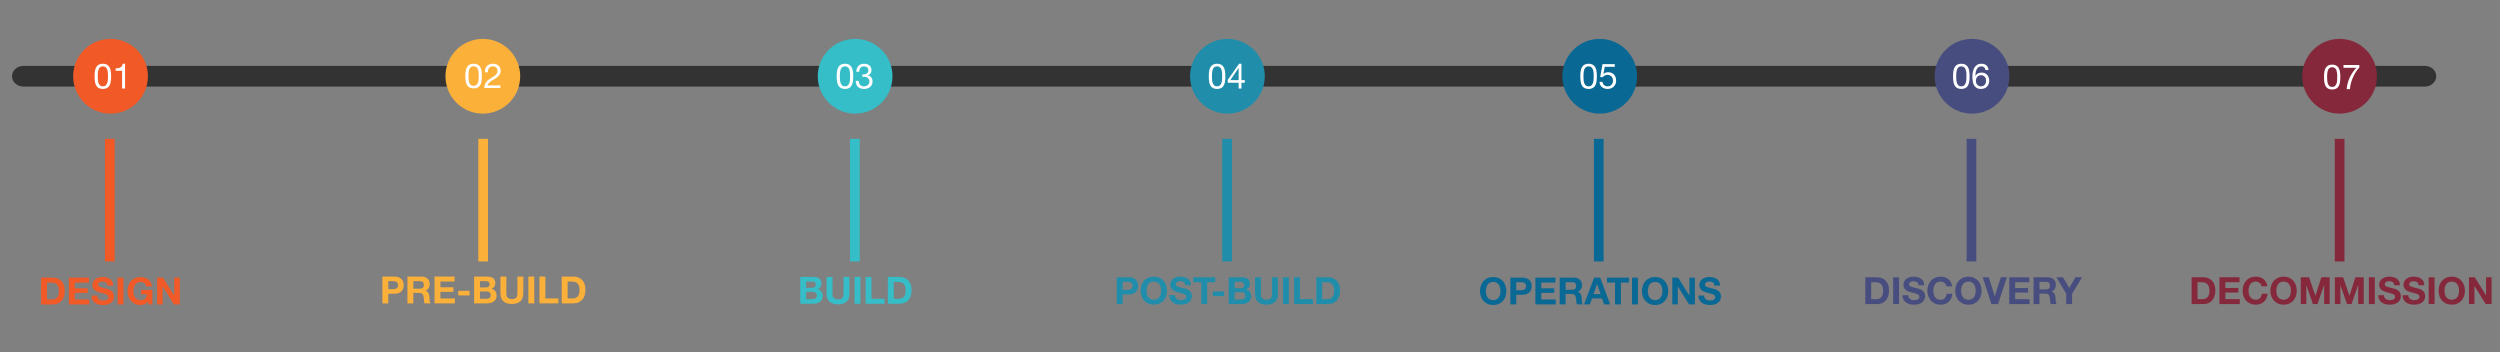 <?xml version="1.0" encoding="UTF-8" standalone="no"?>
<!DOCTYPE svg PUBLIC "-//W3C//DTD SVG 1.1//EN" "http://www.w3.org/Graphics/SVG/1.1/DTD/svg11.dtd">
<svg width="100%" height="100%" viewBox="0 0 8334 1174" version="1.1" xmlns="http://www.w3.org/2000/svg" xmlns:xlink="http://www.w3.org/1999/xlink" xml:space="preserve" xmlns:serif="http://www.serif.com/" style="fill-rule:evenodd;clip-rule:evenodd;stroke-linejoin:round;stroke-miterlimit:2;">
    <rect x="0" y="0" width="8334" height="1174" fill="#808080" stroke="none"/>
    <g id="Horizontal-Bar" serif:id="Horizontal Bar" transform="matrix(1.292,0,0,1.174,-391.526,-1760)">
        <path d="M6559.63,1744.99L363.408,1744.99C347.176,1744.99 334.017,1731.83 334.017,1715.6C334.017,1699.37 347.176,1686.21 363.408,1686.21L6559.63,1686.21C6575.86,1686.21 6589.02,1699.37 6589.02,1715.6C6589.02,1731.83 6575.86,1744.99 6559.63,1744.99Z" style="fill:rgb(51,51,51);fill-rule:nonzero;"/>
    </g>
    <g id="_7" serif:id="7">
        <g transform="matrix(0.282,0,0,0.282,10.162,-304.961)">
            <g transform="matrix(443.75,0,0,443.75,25841.1,4675.95)">
                <path d="M0.226,-0.132L0.226,-0.582L0.338,-0.582C0.377,-0.582 0.409,-0.576 0.436,-0.566C0.462,-0.555 0.483,-0.539 0.499,-0.518C0.515,-0.497 0.527,-0.472 0.534,-0.444C0.541,-0.415 0.544,-0.382 0.544,-0.346C0.544,-0.307 0.539,-0.273 0.529,-0.246C0.519,-0.219 0.506,-0.197 0.489,-0.18C0.472,-0.163 0.453,-0.15 0.432,-0.143C0.411,-0.136 0.389,-0.132 0.366,-0.132L0.226,-0.132ZM0.069,-0.714L0.069,-0L0.377,-0C0.432,-0 0.479,-0.009 0.52,-0.028C0.56,-0.046 0.594,-0.071 0.621,-0.103C0.648,-0.135 0.668,-0.173 0.681,-0.217C0.694,-0.261 0.701,-0.309 0.701,-0.361C0.701,-0.42 0.693,-0.472 0.677,-0.516C0.66,-0.56 0.638,-0.597 0.609,-0.626C0.58,-0.655 0.545,-0.677 0.506,-0.692C0.466,-0.707 0.423,-0.714 0.377,-0.714L0.069,-0.714Z" style="fill:rgb(133,40,60);fill-rule:nonzero;"/>
            </g>
            <g transform="matrix(443.75,0,0,443.75,26170,4675.95)">
                <path d="M0.069,-0.714L0.069,-0L0.611,-0L0.611,-0.132L0.226,-0.132L0.226,-0.307L0.572,-0.307L0.572,-0.429L0.226,-0.429L0.226,-0.582L0.603,-0.582L0.603,-0.714L0.069,-0.714Z" style="fill:rgb(133,40,60);fill-rule:nonzero;"/>
            </g>
            <g transform="matrix(443.75,0,0,443.75,26457.5,4675.95)">
                <path d="M0.545,-0.474L0.697,-0.474C0.692,-0.515 0.681,-0.552 0.663,-0.584C0.645,-0.616 0.622,-0.643 0.595,-0.665C0.567,-0.686 0.536,-0.703 0.501,-0.714C0.466,-0.725 0.428,-0.731 0.389,-0.731C0.334,-0.731 0.285,-0.721 0.242,-0.702C0.198,-0.683 0.161,-0.656 0.131,-0.622C0.101,-0.588 0.078,-0.548 0.062,-0.503C0.046,-0.457 0.038,-0.407 0.038,-0.354C0.038,-0.302 0.046,-0.254 0.062,-0.209C0.078,-0.164 0.101,-0.124 0.131,-0.091C0.161,-0.058 0.198,-0.032 0.242,-0.013C0.285,0.007 0.334,0.016 0.389,0.016C0.433,0.016 0.473,0.009 0.51,-0.004C0.547,-0.017 0.579,-0.037 0.606,-0.062C0.633,-0.087 0.655,-0.118 0.672,-0.154C0.689,-0.19 0.699,-0.23 0.703,-0.275L0.551,-0.275C0.545,-0.227 0.529,-0.188 0.502,-0.159C0.475,-0.13 0.437,-0.115 0.389,-0.115C0.354,-0.115 0.324,-0.122 0.299,-0.136C0.274,-0.149 0.254,-0.167 0.239,-0.19C0.224,-0.213 0.213,-0.238 0.206,-0.267C0.199,-0.295 0.195,-0.324 0.195,-0.354C0.195,-0.385 0.199,-0.416 0.206,-0.445C0.213,-0.474 0.224,-0.501 0.239,-0.524C0.254,-0.547 0.274,-0.565 0.299,-0.579C0.324,-0.592 0.354,-0.599 0.389,-0.599C0.408,-0.599 0.427,-0.596 0.445,-0.59C0.462,-0.583 0.478,-0.574 0.492,-0.563C0.506,-0.552 0.518,-0.539 0.527,-0.524C0.536,-0.509 0.542,-0.492 0.545,-0.474Z" style="fill:rgb(133,40,60);fill-rule:nonzero;"/>
            </g>
            <g transform="matrix(443.75,0,0,443.75,26786.3,4675.95)">
                <path d="M0.195,-0.354C0.195,-0.385 0.199,-0.416 0.206,-0.445C0.213,-0.474 0.224,-0.501 0.239,-0.524C0.254,-0.547 0.274,-0.565 0.299,-0.579C0.324,-0.592 0.354,-0.599 0.389,-0.599C0.424,-0.599 0.454,-0.592 0.479,-0.579C0.504,-0.565 0.524,-0.547 0.539,-0.524C0.554,-0.501 0.566,-0.474 0.573,-0.445C0.58,-0.416 0.583,-0.385 0.583,-0.354C0.583,-0.324 0.58,-0.295 0.573,-0.267C0.566,-0.238 0.554,-0.213 0.539,-0.19C0.524,-0.167 0.504,-0.149 0.479,-0.136C0.454,-0.122 0.424,-0.115 0.389,-0.115C0.354,-0.115 0.324,-0.122 0.299,-0.136C0.274,-0.149 0.254,-0.167 0.239,-0.19C0.224,-0.213 0.213,-0.238 0.206,-0.267C0.199,-0.295 0.195,-0.324 0.195,-0.354ZM0.038,-0.354C0.038,-0.302 0.046,-0.254 0.062,-0.209C0.078,-0.164 0.101,-0.124 0.131,-0.091C0.161,-0.058 0.198,-0.032 0.242,-0.013C0.285,0.007 0.334,0.016 0.389,0.016C0.444,0.016 0.494,0.007 0.537,-0.013C0.58,-0.032 0.617,-0.058 0.647,-0.091C0.677,-0.124 0.7,-0.164 0.716,-0.209C0.732,-0.254 0.74,-0.302 0.74,-0.354C0.74,-0.407 0.732,-0.457 0.716,-0.503C0.7,-0.548 0.677,-0.588 0.647,-0.622C0.617,-0.656 0.58,-0.683 0.537,-0.702C0.494,-0.721 0.444,-0.731 0.389,-0.731C0.334,-0.731 0.285,-0.721 0.242,-0.702C0.198,-0.683 0.161,-0.656 0.131,-0.622C0.101,-0.588 0.078,-0.548 0.062,-0.503C0.046,-0.457 0.038,-0.407 0.038,-0.354Z" style="fill:rgb(133,40,60);fill-rule:nonzero;"/>
            </g>
            <g transform="matrix(443.75,0,0,443.75,27131.6,4675.95)">
                <path d="M0.069,-0.714L0.069,-0L0.216,-0L0.216,-0.501L0.218,-0.501L0.393,-0L0.514,-0L0.689,-0.506L0.691,-0.506L0.691,-0L0.838,-0L0.838,-0.714L0.617,-0.714L0.459,-0.223L0.457,-0.223L0.29,-0.714L0.069,-0.714Z" style="fill:rgb(133,40,60);fill-rule:nonzero;"/>
            </g>
            <g transform="matrix(443.75,0,0,443.75,27534.1,4675.95)">
                <path d="M0.069,-0.714L0.069,-0L0.216,-0L0.216,-0.501L0.218,-0.501L0.393,-0L0.514,-0L0.689,-0.506L0.691,-0.506L0.691,-0L0.838,-0L0.838,-0.714L0.617,-0.714L0.459,-0.223L0.457,-0.223L0.29,-0.714L0.069,-0.714Z" style="fill:rgb(133,40,60);fill-rule:nonzero;"/>
            </g>
            <g transform="matrix(443.75,0,0,443.75,27936.5,4675.95)">
                <rect x="0.069" y="-0.714" width="0.157" height="0.714" style="fill:rgb(133,40,60);fill-rule:nonzero;"/>
            </g>
            <g transform="matrix(443.75,0,0,443.75,28067.4,4675.95)">
                <path d="M0.176,-0.237L0.024,-0.237C0.023,-0.193 0.031,-0.155 0.048,-0.123C0.065,-0.091 0.087,-0.065 0.116,-0.044C0.144,-0.023 0.177,-0.008 0.214,0.002C0.251,0.011 0.289,0.016 0.328,0.016C0.377,0.016 0.42,0.01 0.457,-0.001C0.494,-0.012 0.525,-0.028 0.55,-0.049C0.575,-0.069 0.593,-0.093 0.606,-0.121C0.619,-0.149 0.625,-0.179 0.625,-0.212C0.625,-0.252 0.616,-0.285 0.6,-0.311C0.583,-0.336 0.562,-0.357 0.539,-0.372C0.516,-0.387 0.492,-0.399 0.469,-0.406C0.445,-0.413 0.426,-0.417 0.413,-0.42C0.368,-0.431 0.332,-0.441 0.305,-0.448C0.277,-0.455 0.255,-0.463 0.24,-0.47C0.224,-0.477 0.213,-0.485 0.208,-0.494C0.203,-0.503 0.2,-0.514 0.2,-0.528C0.2,-0.543 0.203,-0.556 0.21,-0.566C0.217,-0.576 0.225,-0.584 0.236,-0.591C0.246,-0.598 0.257,-0.602 0.27,-0.605C0.283,-0.608 0.295,-0.609 0.308,-0.609C0.327,-0.609 0.345,-0.607 0.362,-0.604C0.378,-0.601 0.392,-0.595 0.405,-0.587C0.418,-0.579 0.428,-0.568 0.436,-0.554C0.443,-0.54 0.448,-0.522 0.449,-0.501L0.601,-0.501C0.601,-0.542 0.593,-0.578 0.578,-0.607C0.562,-0.636 0.541,-0.659 0.514,-0.678C0.487,-0.697 0.457,-0.71 0.423,-0.719C0.388,-0.727 0.352,-0.731 0.315,-0.731C0.283,-0.731 0.251,-0.727 0.219,-0.718C0.187,-0.709 0.158,-0.696 0.133,-0.678C0.108,-0.66 0.087,-0.638 0.072,-0.611C0.056,-0.584 0.048,-0.552 0.048,-0.515C0.048,-0.482 0.054,-0.455 0.067,-0.432C0.079,-0.409 0.095,-0.389 0.115,-0.374C0.135,-0.359 0.158,-0.346 0.183,-0.337C0.208,-0.327 0.234,-0.319 0.261,-0.312C0.287,-0.305 0.313,-0.298 0.338,-0.292C0.363,-0.286 0.386,-0.279 0.406,-0.271C0.426,-0.263 0.442,-0.253 0.455,-0.241C0.467,-0.229 0.473,-0.213 0.473,-0.194C0.473,-0.176 0.468,-0.161 0.459,-0.15C0.45,-0.138 0.438,-0.129 0.424,-0.122C0.41,-0.115 0.395,-0.111 0.379,-0.109C0.363,-0.106 0.348,-0.105 0.334,-0.105C0.313,-0.105 0.293,-0.108 0.274,-0.113C0.255,-0.117 0.238,-0.125 0.224,-0.136C0.209,-0.146 0.198,-0.159 0.189,-0.176C0.18,-0.193 0.176,-0.213 0.176,-0.237Z" style="fill:rgb(133,40,60);fill-rule:nonzero;"/>
            </g>
            <g transform="matrix(443.75,0,0,443.75,28355.4,4675.95)">
                <path d="M0.176,-0.237L0.024,-0.237C0.023,-0.193 0.031,-0.155 0.048,-0.123C0.065,-0.091 0.087,-0.065 0.116,-0.044C0.144,-0.023 0.177,-0.008 0.214,0.002C0.251,0.011 0.289,0.016 0.328,0.016C0.377,0.016 0.42,0.01 0.457,-0.001C0.494,-0.012 0.525,-0.028 0.55,-0.049C0.575,-0.069 0.593,-0.093 0.606,-0.121C0.619,-0.149 0.625,-0.179 0.625,-0.212C0.625,-0.252 0.616,-0.285 0.6,-0.311C0.583,-0.336 0.562,-0.357 0.539,-0.372C0.516,-0.387 0.492,-0.399 0.469,-0.406C0.445,-0.413 0.426,-0.417 0.413,-0.42C0.368,-0.431 0.332,-0.441 0.305,-0.448C0.277,-0.455 0.255,-0.463 0.24,-0.47C0.224,-0.477 0.213,-0.485 0.208,-0.494C0.203,-0.503 0.2,-0.514 0.2,-0.528C0.2,-0.543 0.203,-0.556 0.21,-0.566C0.217,-0.576 0.225,-0.584 0.236,-0.591C0.246,-0.598 0.257,-0.602 0.27,-0.605C0.283,-0.608 0.295,-0.609 0.308,-0.609C0.327,-0.609 0.345,-0.607 0.362,-0.604C0.378,-0.601 0.392,-0.595 0.405,-0.587C0.418,-0.579 0.428,-0.568 0.436,-0.554C0.443,-0.54 0.448,-0.522 0.449,-0.501L0.601,-0.501C0.601,-0.542 0.593,-0.578 0.578,-0.607C0.562,-0.636 0.541,-0.659 0.514,-0.678C0.487,-0.697 0.457,-0.71 0.423,-0.719C0.388,-0.727 0.352,-0.731 0.315,-0.731C0.283,-0.731 0.251,-0.727 0.219,-0.718C0.187,-0.709 0.158,-0.696 0.133,-0.678C0.108,-0.66 0.087,-0.638 0.072,-0.611C0.056,-0.584 0.048,-0.552 0.048,-0.515C0.048,-0.482 0.054,-0.455 0.067,-0.432C0.079,-0.409 0.095,-0.389 0.115,-0.374C0.135,-0.359 0.158,-0.346 0.183,-0.337C0.208,-0.327 0.234,-0.319 0.261,-0.312C0.287,-0.305 0.313,-0.298 0.338,-0.292C0.363,-0.286 0.386,-0.279 0.406,-0.271C0.426,-0.263 0.442,-0.253 0.455,-0.241C0.467,-0.229 0.473,-0.213 0.473,-0.194C0.473,-0.176 0.468,-0.161 0.459,-0.15C0.45,-0.138 0.438,-0.129 0.424,-0.122C0.41,-0.115 0.395,-0.111 0.379,-0.109C0.363,-0.106 0.348,-0.105 0.334,-0.105C0.313,-0.105 0.293,-0.108 0.274,-0.113C0.255,-0.117 0.238,-0.125 0.224,-0.136C0.209,-0.146 0.198,-0.159 0.189,-0.176C0.18,-0.193 0.176,-0.213 0.176,-0.237Z" style="fill:rgb(133,40,60);fill-rule:nonzero;"/>
            </g>
            <g transform="matrix(443.75,0,0,443.75,28643.4,4675.95)">
                <rect x="0.069" y="-0.714" width="0.157" height="0.714" style="fill:rgb(133,40,60);fill-rule:nonzero;"/>
            </g>
            <g transform="matrix(443.75,0,0,443.75,28774.3,4675.95)">
                <path d="M0.195,-0.354C0.195,-0.385 0.199,-0.416 0.206,-0.445C0.213,-0.474 0.224,-0.501 0.239,-0.524C0.254,-0.547 0.274,-0.565 0.299,-0.579C0.324,-0.592 0.354,-0.599 0.389,-0.599C0.424,-0.599 0.454,-0.592 0.479,-0.579C0.504,-0.565 0.524,-0.547 0.539,-0.524C0.554,-0.501 0.566,-0.474 0.573,-0.445C0.58,-0.416 0.583,-0.385 0.583,-0.354C0.583,-0.324 0.58,-0.295 0.573,-0.267C0.566,-0.238 0.554,-0.213 0.539,-0.19C0.524,-0.167 0.504,-0.149 0.479,-0.136C0.454,-0.122 0.424,-0.115 0.389,-0.115C0.354,-0.115 0.324,-0.122 0.299,-0.136C0.274,-0.149 0.254,-0.167 0.239,-0.19C0.224,-0.213 0.213,-0.238 0.206,-0.267C0.199,-0.295 0.195,-0.324 0.195,-0.354ZM0.038,-0.354C0.038,-0.302 0.046,-0.254 0.062,-0.209C0.078,-0.164 0.101,-0.124 0.131,-0.091C0.161,-0.058 0.198,-0.032 0.242,-0.013C0.285,0.007 0.334,0.016 0.389,0.016C0.444,0.016 0.494,0.007 0.537,-0.013C0.58,-0.032 0.617,-0.058 0.647,-0.091C0.677,-0.124 0.7,-0.164 0.716,-0.209C0.732,-0.254 0.74,-0.302 0.74,-0.354C0.74,-0.407 0.732,-0.457 0.716,-0.503C0.7,-0.548 0.677,-0.588 0.647,-0.622C0.617,-0.656 0.58,-0.683 0.537,-0.702C0.494,-0.721 0.444,-0.731 0.389,-0.731C0.334,-0.731 0.285,-0.721 0.242,-0.702C0.198,-0.683 0.161,-0.656 0.131,-0.622C0.101,-0.588 0.078,-0.548 0.062,-0.503C0.046,-0.457 0.038,-0.407 0.038,-0.354Z" style="fill:rgb(133,40,60);fill-rule:nonzero;"/>
            </g>
            <g transform="matrix(443.75,0,0,443.75,29119.6,4675.95)">
                <path d="M0.069,-0.714L0.069,-0L0.216,-0L0.216,-0.478L0.218,-0.478L0.515,-0L0.672,-0L0.672,-0.714L0.525,-0.714L0.525,-0.235L0.523,-0.235L0.225,-0.714L0.069,-0.714Z" style="fill:rgb(133,40,60);fill-rule:nonzero;"/>
            </g>
        </g>
        <g transform="matrix(1.174,0,0,1.174,2104.27,-1760.56)">
            <rect x="4837.25" y="1893.9" width="27.56" height="348.1" style="fill:rgb(133,40,60);fill-rule:nonzero;"/>
        </g>
        <g transform="matrix(1.174,0,0,1.174,2114.27,-1759.4)">
            <path d="M4948.5,1715.17C4948.5,1773.78 4900.99,1821.29 4842.39,1821.29C4783.78,1821.29 4736.27,1773.78 4736.27,1715.17C4736.27,1656.57 4783.78,1609.06 4842.39,1609.06C4872.77,1609.06 4900.17,1621.83 4919.51,1642.29C4926.07,1649.23 4931.7,1657.05 4936.21,1665.56C4944.06,1680.36 4948.5,1697.25 4948.5,1715.17Z" style="fill:rgb(133,40,60);fill-rule:nonzero;"/>
        </g>
        <g transform="matrix(0.282,0,0,0.282,61.57,-2429.16)">
            <g transform="matrix(408.333,0,0,408.333,27237.3,9667.42)">
                <path d="M0.132,-0.349C0.132,-0.366 0.132,-0.386 0.133,-0.407C0.133,-0.428 0.135,-0.448 0.138,-0.47C0.141,-0.491 0.145,-0.511 0.151,-0.531C0.156,-0.551 0.165,-0.569 0.176,-0.584C0.187,-0.599 0.2,-0.611 0.217,-0.62C0.234,-0.629 0.254,-0.634 0.278,-0.634C0.302,-0.634 0.322,-0.629 0.339,-0.62C0.356,-0.611 0.37,-0.599 0.381,-0.584C0.392,-0.569 0.4,-0.551 0.406,-0.531C0.411,-0.511 0.416,-0.491 0.419,-0.47C0.422,-0.448 0.423,-0.428 0.424,-0.407C0.424,-0.386 0.424,-0.366 0.424,-0.349C0.424,-0.322 0.423,-0.293 0.422,-0.26C0.42,-0.227 0.415,-0.196 0.406,-0.167C0.397,-0.137 0.382,-0.113 0.362,-0.093C0.342,-0.073 0.314,-0.063 0.278,-0.063C0.242,-0.063 0.214,-0.073 0.194,-0.093C0.174,-0.113 0.16,-0.137 0.151,-0.167C0.141,-0.196 0.136,-0.227 0.135,-0.26C0.133,-0.293 0.132,-0.322 0.132,-0.349ZM0.042,-0.348C0.042,-0.322 0.043,-0.295 0.044,-0.267C0.045,-0.239 0.049,-0.212 0.054,-0.185C0.059,-0.158 0.067,-0.133 0.077,-0.11C0.087,-0.086 0.101,-0.065 0.118,-0.047C0.135,-0.029 0.157,-0.015 0.184,-0.005C0.21,0.006 0.241,0.011 0.278,0.011C0.315,0.011 0.347,0.006 0.373,-0.005C0.399,-0.015 0.421,-0.029 0.438,-0.047C0.455,-0.065 0.469,-0.086 0.479,-0.11C0.489,-0.133 0.497,-0.158 0.502,-0.185C0.507,-0.212 0.511,-0.239 0.512,-0.267C0.513,-0.295 0.514,-0.322 0.514,-0.348C0.514,-0.374 0.513,-0.401 0.512,-0.429C0.511,-0.457 0.507,-0.484 0.502,-0.511C0.497,-0.538 0.489,-0.563 0.479,-0.587C0.469,-0.611 0.455,-0.632 0.438,-0.65C0.421,-0.668 0.399,-0.682 0.373,-0.693C0.346,-0.704 0.315,-0.709 0.278,-0.709C0.241,-0.709 0.21,-0.704 0.184,-0.693C0.157,-0.682 0.135,-0.668 0.118,-0.65C0.101,-0.632 0.087,-0.611 0.077,-0.587C0.067,-0.563 0.059,-0.538 0.054,-0.511C0.049,-0.484 0.045,-0.457 0.044,-0.429C0.043,-0.401 0.042,-0.374 0.042,-0.348Z" style="fill:white;fill-rule:nonzero;"/>
            </g>
            <g transform="matrix(408.333,0,0,408.333,27464.4,9667.42)">
                <path d="M0.509,-0.624L0.509,-0.697L0.05,-0.697L0.05,-0.617L0.422,-0.617C0.385,-0.578 0.35,-0.535 0.318,-0.488C0.285,-0.441 0.257,-0.392 0.232,-0.34C0.207,-0.287 0.187,-0.233 0.172,-0.176C0.156,-0.119 0.146,-0.06 0.142,-0L0.237,-0C0.24,-0.055 0.25,-0.112 0.265,-0.171C0.28,-0.23 0.3,-0.287 0.325,-0.342C0.349,-0.397 0.377,-0.449 0.408,-0.498C0.439,-0.547 0.473,-0.589 0.509,-0.624Z" style="fill:white;fill-rule:nonzero;"/>
            </g>
        </g>
    </g>
    <g id="_6" serif:id="6">
        <g transform="matrix(0.282,0,0,0.282,-1077.63,-304.878)">
            <g transform="matrix(443.75,0,0,443.75,25841.1,4675.95)">
                <path d="M0.226,-0.132L0.226,-0.582L0.338,-0.582C0.377,-0.582 0.409,-0.576 0.436,-0.566C0.462,-0.555 0.483,-0.539 0.499,-0.518C0.515,-0.497 0.527,-0.472 0.534,-0.444C0.541,-0.415 0.544,-0.382 0.544,-0.346C0.544,-0.307 0.539,-0.273 0.529,-0.246C0.519,-0.219 0.506,-0.197 0.489,-0.18C0.472,-0.163 0.453,-0.15 0.432,-0.143C0.411,-0.136 0.389,-0.132 0.366,-0.132L0.226,-0.132ZM0.069,-0.714L0.069,-0L0.377,-0C0.432,-0 0.479,-0.009 0.52,-0.028C0.56,-0.046 0.594,-0.071 0.621,-0.103C0.648,-0.135 0.668,-0.173 0.681,-0.217C0.694,-0.261 0.701,-0.309 0.701,-0.361C0.701,-0.42 0.693,-0.472 0.677,-0.516C0.66,-0.56 0.638,-0.597 0.609,-0.626C0.58,-0.655 0.545,-0.677 0.506,-0.692C0.466,-0.707 0.423,-0.714 0.377,-0.714L0.069,-0.714Z" style="fill:rgb(72,77,128);fill-rule:nonzero;"/>
            </g>
            <g transform="matrix(443.75,0,0,443.75,26170,4675.95)">
                <rect x="0.069" y="-0.714" width="0.157" height="0.714" style="fill:rgb(72,77,128);fill-rule:nonzero;"/>
            </g>
            <g transform="matrix(443.75,0,0,443.75,26300.9,4675.95)">
                <path d="M0.176,-0.237L0.024,-0.237C0.023,-0.193 0.031,-0.155 0.048,-0.123C0.065,-0.091 0.087,-0.065 0.116,-0.044C0.144,-0.023 0.177,-0.008 0.214,0.002C0.251,0.011 0.289,0.016 0.328,0.016C0.377,0.016 0.42,0.01 0.457,-0.001C0.494,-0.012 0.525,-0.028 0.55,-0.049C0.575,-0.069 0.593,-0.093 0.606,-0.121C0.619,-0.149 0.625,-0.179 0.625,-0.212C0.625,-0.252 0.616,-0.285 0.6,-0.311C0.583,-0.336 0.562,-0.357 0.539,-0.372C0.516,-0.387 0.492,-0.399 0.469,-0.406C0.445,-0.413 0.426,-0.417 0.413,-0.42C0.368,-0.431 0.332,-0.441 0.305,-0.448C0.277,-0.455 0.255,-0.463 0.24,-0.47C0.224,-0.477 0.213,-0.485 0.208,-0.494C0.203,-0.503 0.2,-0.514 0.2,-0.528C0.2,-0.543 0.203,-0.556 0.21,-0.566C0.217,-0.576 0.225,-0.584 0.236,-0.591C0.246,-0.598 0.257,-0.602 0.27,-0.605C0.283,-0.608 0.295,-0.609 0.308,-0.609C0.327,-0.609 0.345,-0.607 0.362,-0.604C0.378,-0.601 0.392,-0.595 0.405,-0.587C0.418,-0.579 0.428,-0.568 0.436,-0.554C0.443,-0.54 0.448,-0.522 0.449,-0.501L0.601,-0.501C0.601,-0.542 0.593,-0.578 0.578,-0.607C0.562,-0.636 0.541,-0.659 0.514,-0.678C0.487,-0.697 0.457,-0.71 0.423,-0.719C0.388,-0.727 0.352,-0.731 0.315,-0.731C0.283,-0.731 0.251,-0.727 0.219,-0.718C0.187,-0.709 0.158,-0.696 0.133,-0.678C0.108,-0.66 0.087,-0.638 0.072,-0.611C0.056,-0.584 0.048,-0.552 0.048,-0.515C0.048,-0.482 0.054,-0.455 0.067,-0.432C0.079,-0.409 0.095,-0.389 0.115,-0.374C0.135,-0.359 0.158,-0.346 0.183,-0.337C0.208,-0.327 0.234,-0.319 0.261,-0.312C0.287,-0.305 0.313,-0.298 0.338,-0.292C0.363,-0.286 0.386,-0.279 0.406,-0.271C0.426,-0.263 0.442,-0.253 0.455,-0.241C0.467,-0.229 0.473,-0.213 0.473,-0.194C0.473,-0.176 0.468,-0.161 0.459,-0.15C0.45,-0.138 0.438,-0.129 0.424,-0.122C0.41,-0.115 0.395,-0.111 0.379,-0.109C0.363,-0.106 0.348,-0.105 0.334,-0.105C0.313,-0.105 0.293,-0.108 0.274,-0.113C0.255,-0.117 0.238,-0.125 0.224,-0.136C0.209,-0.146 0.198,-0.159 0.189,-0.176C0.18,-0.193 0.176,-0.213 0.176,-0.237Z" style="fill:rgb(72,77,128);fill-rule:nonzero;"/>
            </g>
            <g transform="matrix(443.75,0,0,443.75,26588.9,4675.95)">
                <path d="M0.545,-0.474L0.697,-0.474C0.692,-0.515 0.681,-0.552 0.663,-0.584C0.645,-0.616 0.622,-0.643 0.595,-0.665C0.567,-0.686 0.536,-0.703 0.501,-0.714C0.466,-0.725 0.428,-0.731 0.389,-0.731C0.334,-0.731 0.285,-0.721 0.242,-0.702C0.198,-0.683 0.161,-0.656 0.131,-0.622C0.101,-0.588 0.078,-0.548 0.062,-0.503C0.046,-0.457 0.038,-0.407 0.038,-0.354C0.038,-0.302 0.046,-0.254 0.062,-0.209C0.078,-0.164 0.101,-0.124 0.131,-0.091C0.161,-0.058 0.198,-0.032 0.242,-0.013C0.285,0.007 0.334,0.016 0.389,0.016C0.433,0.016 0.473,0.009 0.51,-0.004C0.547,-0.017 0.579,-0.037 0.606,-0.062C0.633,-0.087 0.655,-0.118 0.672,-0.154C0.689,-0.19 0.699,-0.23 0.703,-0.275L0.551,-0.275C0.545,-0.227 0.529,-0.188 0.502,-0.159C0.475,-0.13 0.437,-0.115 0.389,-0.115C0.354,-0.115 0.324,-0.122 0.299,-0.136C0.274,-0.149 0.254,-0.167 0.239,-0.19C0.224,-0.213 0.213,-0.238 0.206,-0.267C0.199,-0.295 0.195,-0.324 0.195,-0.354C0.195,-0.385 0.199,-0.416 0.206,-0.445C0.213,-0.474 0.224,-0.501 0.239,-0.524C0.254,-0.547 0.274,-0.565 0.299,-0.579C0.324,-0.592 0.354,-0.599 0.389,-0.599C0.408,-0.599 0.427,-0.596 0.445,-0.59C0.462,-0.583 0.478,-0.574 0.492,-0.563C0.506,-0.552 0.518,-0.539 0.527,-0.524C0.536,-0.509 0.542,-0.492 0.545,-0.474Z" style="fill:rgb(72,77,128);fill-rule:nonzero;"/>
            </g>
            <g transform="matrix(443.75,0,0,443.75,26917.7,4675.95)">
                <path d="M0.195,-0.354C0.195,-0.385 0.199,-0.416 0.206,-0.445C0.213,-0.474 0.224,-0.501 0.239,-0.524C0.254,-0.547 0.274,-0.565 0.299,-0.579C0.324,-0.592 0.354,-0.599 0.389,-0.599C0.424,-0.599 0.454,-0.592 0.479,-0.579C0.504,-0.565 0.524,-0.547 0.539,-0.524C0.554,-0.501 0.566,-0.474 0.573,-0.445C0.58,-0.416 0.583,-0.385 0.583,-0.354C0.583,-0.324 0.58,-0.295 0.573,-0.267C0.566,-0.238 0.554,-0.213 0.539,-0.19C0.524,-0.167 0.504,-0.149 0.479,-0.136C0.454,-0.122 0.424,-0.115 0.389,-0.115C0.354,-0.115 0.324,-0.122 0.299,-0.136C0.274,-0.149 0.254,-0.167 0.239,-0.19C0.224,-0.213 0.213,-0.238 0.206,-0.267C0.199,-0.295 0.195,-0.324 0.195,-0.354ZM0.038,-0.354C0.038,-0.302 0.046,-0.254 0.062,-0.209C0.078,-0.164 0.101,-0.124 0.131,-0.091C0.161,-0.058 0.198,-0.032 0.242,-0.013C0.285,0.007 0.334,0.016 0.389,0.016C0.444,0.016 0.494,0.007 0.537,-0.013C0.58,-0.032 0.617,-0.058 0.647,-0.091C0.677,-0.124 0.7,-0.164 0.716,-0.209C0.732,-0.254 0.74,-0.302 0.74,-0.354C0.74,-0.407 0.732,-0.457 0.716,-0.503C0.7,-0.548 0.677,-0.588 0.647,-0.622C0.617,-0.656 0.58,-0.683 0.537,-0.702C0.494,-0.721 0.444,-0.731 0.389,-0.731C0.334,-0.731 0.285,-0.721 0.242,-0.702C0.198,-0.683 0.161,-0.656 0.131,-0.622C0.101,-0.588 0.078,-0.548 0.062,-0.503C0.046,-0.457 0.038,-0.407 0.038,-0.354Z" style="fill:rgb(72,77,128);fill-rule:nonzero;"/>
            </g>
            <g transform="matrix(443.75,0,0,443.75,27262.9,4675.95)">
                <path d="M0.401,-0L0.638,-0.714L0.476,-0.714L0.315,-0.212L0.313,-0.212L0.154,-0.714L-0.007,-0.714L0.224,-0L0.401,-0Z" style="fill:rgb(72,77,128);fill-rule:nonzero;"/>
            </g>
            <g transform="matrix(443.75,0,0,443.75,27542.5,4675.95)">
                <path d="M0.069,-0.714L0.069,-0L0.611,-0L0.611,-0.132L0.226,-0.132L0.226,-0.307L0.572,-0.307L0.572,-0.429L0.226,-0.429L0.226,-0.582L0.603,-0.582L0.603,-0.714L0.069,-0.714Z" style="fill:rgb(72,77,128);fill-rule:nonzero;"/>
            </g>
            <g transform="matrix(443.75,0,0,443.75,27830,4675.95)">
                <path d="M0.226,-0.391L0.226,-0.592L0.398,-0.592C0.434,-0.592 0.461,-0.584 0.479,-0.569C0.497,-0.553 0.506,-0.528 0.506,-0.493C0.506,-0.457 0.497,-0.431 0.479,-0.415C0.461,-0.399 0.434,-0.391 0.398,-0.391L0.226,-0.391ZM0.069,-0.714L0.069,-0L0.226,-0L0.226,-0.279L0.383,-0.279C0.422,-0.279 0.451,-0.27 0.468,-0.253C0.485,-0.236 0.497,-0.208 0.502,-0.171C0.506,-0.142 0.509,-0.112 0.511,-0.081C0.513,-0.05 0.518,-0.023 0.527,-0L0.684,-0C0.677,-0.01 0.671,-0.022 0.668,-0.037C0.664,-0.051 0.661,-0.066 0.66,-0.082C0.658,-0.098 0.657,-0.114 0.656,-0.129C0.655,-0.144 0.655,-0.158 0.654,-0.169C0.653,-0.187 0.65,-0.205 0.647,-0.223C0.643,-0.241 0.637,-0.258 0.629,-0.273C0.621,-0.288 0.611,-0.301 0.598,-0.312C0.585,-0.323 0.569,-0.331 0.55,-0.336L0.55,-0.338C0.59,-0.354 0.619,-0.377 0.637,-0.408C0.654,-0.439 0.663,-0.475 0.663,-0.517C0.663,-0.544 0.658,-0.57 0.649,-0.594C0.639,-0.617 0.625,-0.638 0.607,-0.656C0.588,-0.674 0.566,-0.688 0.541,-0.699C0.515,-0.709 0.486,-0.714 0.454,-0.714L0.069,-0.714Z" style="fill:rgb(72,77,128);fill-rule:nonzero;"/>
            </g>
            <g transform="matrix(443.75,0,0,443.75,28134,4675.95)">
                <path d="M0.254,-0.278L0.254,-0L0.411,-0L0.411,-0.274L0.676,-0.714L0.501,-0.714L0.335,-0.432L0.168,-0.714L-0.008,-0.714L0.254,-0.278Z" style="fill:rgb(72,77,128);fill-rule:nonzero;"/>
            </g>
        </g>
        <g transform="matrix(1.174,0,0,1.174,-332.838,-942.031)">
            <rect x="5867.77" y="1196.66" width="27.56" height="348.1" style="fill:rgb(72,77,128);fill-rule:nonzero;"/>
        </g>
        <g transform="matrix(1.174,0,0,1.174,-352.113,-1759.4)">
            <path d="M6005.65,1715.17C6005.65,1773.78 5958.15,1821.29 5899.54,1821.29C5840.94,1821.29 5793.43,1773.78 5793.43,1715.17C5793.43,1656.57 5840.94,1609.06 5899.54,1609.06C5958.15,1609.06 6005.65,1656.57 6005.65,1715.17Z" style="fill:rgb(72,77,128);fill-rule:nonzero;"/>
        </g>
        <g transform="matrix(1,0,0,1,6070.75,-4.219)">
            <g transform="matrix(116.667,0,0,116.667,435.069,299.436)">
                <path d="M0.132,-0.349C0.132,-0.366 0.132,-0.386 0.133,-0.407C0.133,-0.428 0.135,-0.448 0.138,-0.47C0.141,-0.491 0.145,-0.511 0.151,-0.531C0.156,-0.551 0.165,-0.569 0.176,-0.584C0.187,-0.599 0.2,-0.611 0.217,-0.62C0.234,-0.629 0.254,-0.634 0.278,-0.634C0.302,-0.634 0.322,-0.629 0.339,-0.62C0.356,-0.611 0.37,-0.599 0.381,-0.584C0.392,-0.569 0.4,-0.551 0.406,-0.531C0.411,-0.511 0.416,-0.491 0.419,-0.47C0.422,-0.448 0.423,-0.428 0.424,-0.407C0.424,-0.386 0.424,-0.366 0.424,-0.349C0.424,-0.322 0.423,-0.293 0.422,-0.26C0.42,-0.227 0.415,-0.196 0.406,-0.167C0.397,-0.137 0.382,-0.113 0.362,-0.093C0.342,-0.073 0.314,-0.063 0.278,-0.063C0.242,-0.063 0.214,-0.073 0.194,-0.093C0.174,-0.113 0.16,-0.137 0.151,-0.167C0.141,-0.196 0.136,-0.227 0.135,-0.26C0.133,-0.293 0.132,-0.322 0.132,-0.349ZM0.042,-0.348C0.042,-0.322 0.043,-0.295 0.044,-0.267C0.045,-0.239 0.049,-0.212 0.054,-0.185C0.059,-0.158 0.067,-0.133 0.077,-0.11C0.087,-0.086 0.101,-0.065 0.118,-0.047C0.135,-0.029 0.157,-0.015 0.184,-0.005C0.21,0.006 0.241,0.011 0.278,0.011C0.315,0.011 0.347,0.006 0.373,-0.005C0.399,-0.015 0.421,-0.029 0.438,-0.047C0.455,-0.065 0.469,-0.086 0.479,-0.11C0.489,-0.133 0.497,-0.158 0.502,-0.185C0.507,-0.212 0.511,-0.239 0.512,-0.267C0.513,-0.295 0.514,-0.322 0.514,-0.348C0.514,-0.374 0.513,-0.401 0.512,-0.429C0.511,-0.457 0.507,-0.484 0.502,-0.511C0.497,-0.538 0.489,-0.563 0.479,-0.587C0.469,-0.611 0.455,-0.632 0.438,-0.65C0.421,-0.668 0.399,-0.682 0.373,-0.693C0.346,-0.704 0.315,-0.709 0.278,-0.709C0.241,-0.709 0.21,-0.704 0.184,-0.693C0.157,-0.682 0.135,-0.668 0.118,-0.65C0.101,-0.632 0.087,-0.611 0.077,-0.587C0.067,-0.563 0.059,-0.538 0.054,-0.511C0.049,-0.484 0.045,-0.457 0.044,-0.429C0.043,-0.401 0.042,-0.374 0.042,-0.348Z" style="fill:white;fill-rule:nonzero;"/>
            </g>
            <g transform="matrix(116.667,0,0,116.667,499.936,299.436)">
                <path d="M0.414,-0.528L0.499,-0.528C0.494,-0.587 0.474,-0.631 0.439,-0.663C0.404,-0.693 0.358,-0.709 0.299,-0.709C0.248,-0.709 0.206,-0.698 0.173,-0.677C0.14,-0.656 0.113,-0.627 0.093,-0.592C0.073,-0.557 0.059,-0.516 0.051,-0.471C0.042,-0.425 0.038,-0.378 0.038,-0.329C0.038,-0.292 0.041,-0.253 0.047,-0.213C0.052,-0.173 0.064,-0.136 0.081,-0.103C0.098,-0.07 0.123,-0.042 0.155,-0.021C0.187,0 0.229,0.011 0.282,0.011C0.327,0.011 0.364,0.003 0.395,-0.012C0.425,-0.027 0.449,-0.046 0.468,-0.069C0.486,-0.092 0.499,-0.117 0.507,-0.145C0.515,-0.173 0.519,-0.2 0.519,-0.226C0.519,-0.259 0.514,-0.289 0.504,-0.317C0.494,-0.345 0.48,-0.369 0.462,-0.39C0.443,-0.411 0.421,-0.427 0.394,-0.439C0.367,-0.45 0.336,-0.456 0.302,-0.456C0.263,-0.456 0.229,-0.449 0.2,-0.434C0.17,-0.419 0.145,-0.396 0.125,-0.363L0.123,-0.365C0.124,-0.392 0.126,-0.422 0.131,-0.453C0.136,-0.484 0.144,-0.514 0.157,-0.541C0.169,-0.568 0.186,-0.59 0.208,-0.608C0.23,-0.625 0.259,-0.634 0.295,-0.634C0.329,-0.634 0.356,-0.624 0.377,-0.605C0.398,-0.586 0.41,-0.56 0.414,-0.528ZM0.286,-0.381C0.31,-0.381 0.331,-0.377 0.349,-0.368C0.367,-0.359 0.382,-0.348 0.394,-0.334C0.406,-0.319 0.415,-0.302 0.421,-0.283C0.426,-0.263 0.429,-0.242 0.429,-0.22C0.429,-0.199 0.426,-0.18 0.42,-0.161C0.413,-0.141 0.404,-0.125 0.392,-0.11C0.38,-0.095 0.365,-0.084 0.348,-0.076C0.33,-0.067 0.309,-0.063 0.286,-0.063C0.263,-0.063 0.242,-0.067 0.224,-0.076C0.205,-0.084 0.19,-0.095 0.178,-0.109C0.165,-0.123 0.156,-0.14 0.149,-0.159C0.142,-0.178 0.139,-0.199 0.139,-0.221C0.139,-0.243 0.142,-0.264 0.149,-0.284C0.155,-0.303 0.164,-0.32 0.177,-0.335C0.19,-0.349 0.205,-0.36 0.223,-0.369C0.241,-0.377 0.262,-0.381 0.286,-0.381Z" style="fill:white;fill-rule:nonzero;"/>
            </g>
        </g>
    </g>
    <g id="_5" serif:id="5">
        <g transform="matrix(0.282,0,0,0.282,-1328.47,-1356.2)">
            <g transform="matrix(443.75,0,0,443.75,22189.3,8407.75)">
                <path d="M0.195,-0.354C0.195,-0.385 0.199,-0.416 0.206,-0.445C0.213,-0.474 0.224,-0.501 0.239,-0.524C0.254,-0.547 0.274,-0.565 0.299,-0.579C0.324,-0.592 0.354,-0.599 0.389,-0.599C0.424,-0.599 0.454,-0.592 0.479,-0.579C0.504,-0.565 0.524,-0.547 0.539,-0.524C0.554,-0.501 0.566,-0.474 0.573,-0.445C0.58,-0.416 0.583,-0.385 0.583,-0.354C0.583,-0.324 0.58,-0.295 0.573,-0.267C0.566,-0.238 0.554,-0.213 0.539,-0.19C0.524,-0.167 0.504,-0.149 0.479,-0.136C0.454,-0.122 0.424,-0.115 0.389,-0.115C0.354,-0.115 0.324,-0.122 0.299,-0.136C0.274,-0.149 0.254,-0.167 0.239,-0.19C0.224,-0.213 0.213,-0.238 0.206,-0.267C0.199,-0.295 0.195,-0.324 0.195,-0.354ZM0.038,-0.354C0.038,-0.302 0.046,-0.254 0.062,-0.209C0.078,-0.164 0.101,-0.124 0.131,-0.091C0.161,-0.058 0.198,-0.032 0.242,-0.013C0.285,0.007 0.334,0.016 0.389,0.016C0.444,0.016 0.494,0.007 0.537,-0.013C0.58,-0.032 0.617,-0.058 0.647,-0.091C0.677,-0.124 0.7,-0.164 0.716,-0.209C0.732,-0.254 0.74,-0.302 0.74,-0.354C0.74,-0.407 0.732,-0.457 0.716,-0.503C0.7,-0.548 0.677,-0.588 0.647,-0.622C0.617,-0.656 0.58,-0.683 0.537,-0.702C0.494,-0.721 0.444,-0.731 0.389,-0.731C0.334,-0.731 0.285,-0.721 0.242,-0.702C0.198,-0.683 0.161,-0.656 0.131,-0.622C0.101,-0.588 0.078,-0.548 0.062,-0.503C0.046,-0.457 0.038,-0.407 0.038,-0.354Z" style="fill:rgb(10,104,148);fill-rule:nonzero;"/>
            </g>
            <g transform="matrix(443.75,0,0,443.75,22534.5,8407.75)">
                <path d="M0.226,-0.378L0.226,-0.592L0.348,-0.592C0.366,-0.592 0.383,-0.591 0.4,-0.588C0.417,-0.585 0.431,-0.58 0.444,-0.573C0.457,-0.565 0.467,-0.554 0.475,-0.54C0.482,-0.526 0.486,-0.508 0.486,-0.485C0.486,-0.462 0.482,-0.444 0.475,-0.43C0.467,-0.416 0.457,-0.405 0.444,-0.398C0.431,-0.39 0.417,-0.385 0.4,-0.382C0.383,-0.379 0.366,-0.378 0.348,-0.378L0.226,-0.378ZM0.069,-0.714L0.069,-0L0.226,-0L0.226,-0.256L0.391,-0.256C0.436,-0.256 0.474,-0.263 0.505,-0.276C0.536,-0.289 0.562,-0.306 0.582,-0.327C0.601,-0.348 0.616,-0.373 0.625,-0.401C0.634,-0.428 0.638,-0.456 0.638,-0.485C0.638,-0.514 0.634,-0.543 0.625,-0.57C0.616,-0.597 0.601,-0.622 0.582,-0.643C0.562,-0.664 0.536,-0.682 0.505,-0.695C0.474,-0.708 0.436,-0.714 0.391,-0.714L0.069,-0.714Z" style="fill:rgb(10,104,148);fill-rule:nonzero;"/>
            </g>
            <g transform="matrix(443.75,0,0,443.75,22830.5,8407.75)">
                <path d="M0.069,-0.714L0.069,-0L0.611,-0L0.611,-0.132L0.226,-0.132L0.226,-0.307L0.572,-0.307L0.572,-0.429L0.226,-0.429L0.226,-0.582L0.603,-0.582L0.603,-0.714L0.069,-0.714Z" style="fill:rgb(10,104,148);fill-rule:nonzero;"/>
            </g>
            <g transform="matrix(443.75,0,0,443.75,23118,8407.75)">
                <path d="M0.226,-0.391L0.226,-0.592L0.398,-0.592C0.434,-0.592 0.461,-0.584 0.479,-0.569C0.497,-0.553 0.506,-0.528 0.506,-0.493C0.506,-0.457 0.497,-0.431 0.479,-0.415C0.461,-0.399 0.434,-0.391 0.398,-0.391L0.226,-0.391ZM0.069,-0.714L0.069,-0L0.226,-0L0.226,-0.279L0.383,-0.279C0.422,-0.279 0.451,-0.27 0.468,-0.253C0.485,-0.236 0.497,-0.208 0.502,-0.171C0.506,-0.142 0.509,-0.112 0.511,-0.081C0.513,-0.05 0.518,-0.023 0.527,-0L0.684,-0C0.677,-0.01 0.671,-0.022 0.668,-0.037C0.664,-0.051 0.661,-0.066 0.66,-0.082C0.658,-0.098 0.657,-0.114 0.656,-0.129C0.655,-0.144 0.655,-0.158 0.654,-0.169C0.653,-0.187 0.65,-0.205 0.647,-0.223C0.643,-0.241 0.637,-0.258 0.629,-0.273C0.621,-0.288 0.611,-0.301 0.598,-0.312C0.585,-0.323 0.569,-0.331 0.55,-0.336L0.55,-0.338C0.59,-0.354 0.619,-0.377 0.637,-0.408C0.654,-0.439 0.663,-0.475 0.663,-0.517C0.663,-0.544 0.658,-0.57 0.649,-0.594C0.639,-0.617 0.625,-0.638 0.607,-0.656C0.588,-0.674 0.566,-0.688 0.541,-0.699C0.515,-0.709 0.486,-0.714 0.454,-0.714L0.069,-0.714Z" style="fill:rgb(10,104,148);fill-rule:nonzero;"/>
            </g>
            <g transform="matrix(443.75,0,0,443.75,23438.4,8407.75)">
                <path d="M0.249,-0.276L0.342,-0.538L0.344,-0.538L0.434,-0.276L0.249,-0.276ZM0.264,-0.714L-0.006,-0L0.152,-0L0.208,-0.159L0.475,-0.159L0.529,-0L0.692,-0L0.425,-0.714L0.264,-0.714Z" style="fill:rgb(10,104,148);fill-rule:nonzero;"/>
            </g>
            <g transform="matrix(443.75,0,0,443.75,23701.6,8407.75)">
                <path d="M0.227,-0.582L0.227,-0L0.384,-0L0.384,-0.582L0.598,-0.582L0.598,-0.714L0.013,-0.714L0.013,-0.582L0.227,-0.582Z" style="fill:rgb(10,104,148);fill-rule:nonzero;"/>
            </g>
            <g transform="matrix(443.75,0,0,443.75,23972.7,8407.75)">
                <rect x="0.069" y="-0.714" width="0.157" height="0.714" style="fill:rgb(10,104,148);fill-rule:nonzero;"/>
            </g>
            <g transform="matrix(443.75,0,0,443.75,24103.6,8407.75)">
                <path d="M0.195,-0.354C0.195,-0.385 0.199,-0.416 0.206,-0.445C0.213,-0.474 0.224,-0.501 0.239,-0.524C0.254,-0.547 0.274,-0.565 0.299,-0.579C0.324,-0.592 0.354,-0.599 0.389,-0.599C0.424,-0.599 0.454,-0.592 0.479,-0.579C0.504,-0.565 0.524,-0.547 0.539,-0.524C0.554,-0.501 0.566,-0.474 0.573,-0.445C0.58,-0.416 0.583,-0.385 0.583,-0.354C0.583,-0.324 0.58,-0.295 0.573,-0.267C0.566,-0.238 0.554,-0.213 0.539,-0.19C0.524,-0.167 0.504,-0.149 0.479,-0.136C0.454,-0.122 0.424,-0.115 0.389,-0.115C0.354,-0.115 0.324,-0.122 0.299,-0.136C0.274,-0.149 0.254,-0.167 0.239,-0.19C0.224,-0.213 0.213,-0.238 0.206,-0.267C0.199,-0.295 0.195,-0.324 0.195,-0.354ZM0.038,-0.354C0.038,-0.302 0.046,-0.254 0.062,-0.209C0.078,-0.164 0.101,-0.124 0.131,-0.091C0.161,-0.058 0.198,-0.032 0.242,-0.013C0.285,0.007 0.334,0.016 0.389,0.016C0.444,0.016 0.494,0.007 0.537,-0.013C0.58,-0.032 0.617,-0.058 0.647,-0.091C0.677,-0.124 0.7,-0.164 0.716,-0.209C0.732,-0.254 0.74,-0.302 0.74,-0.354C0.74,-0.407 0.732,-0.457 0.716,-0.503C0.7,-0.548 0.677,-0.588 0.647,-0.622C0.617,-0.656 0.58,-0.683 0.537,-0.702C0.494,-0.721 0.444,-0.731 0.389,-0.731C0.334,-0.731 0.285,-0.721 0.242,-0.702C0.198,-0.683 0.161,-0.656 0.131,-0.622C0.101,-0.588 0.078,-0.548 0.062,-0.503C0.046,-0.457 0.038,-0.407 0.038,-0.354Z" style="fill:rgb(10,104,148);fill-rule:nonzero;"/>
            </g>
            <g transform="matrix(443.75,0,0,443.75,24448.8,8407.75)">
                <path d="M0.069,-0.714L0.069,-0L0.216,-0L0.216,-0.478L0.218,-0.478L0.515,-0L0.672,-0L0.672,-0.714L0.525,-0.714L0.525,-0.235L0.523,-0.235L0.225,-0.714L0.069,-0.714Z" style="fill:rgb(10,104,148);fill-rule:nonzero;"/>
            </g>
            <g transform="matrix(443.75,0,0,443.75,24777.7,8407.75)">
                <path d="M0.176,-0.237L0.024,-0.237C0.023,-0.193 0.031,-0.155 0.048,-0.123C0.065,-0.091 0.087,-0.065 0.116,-0.044C0.144,-0.023 0.177,-0.008 0.214,0.002C0.251,0.011 0.289,0.016 0.328,0.016C0.377,0.016 0.42,0.01 0.457,-0.001C0.494,-0.012 0.525,-0.028 0.55,-0.049C0.575,-0.069 0.593,-0.093 0.606,-0.121C0.619,-0.149 0.625,-0.179 0.625,-0.212C0.625,-0.252 0.616,-0.285 0.6,-0.311C0.583,-0.336 0.562,-0.357 0.539,-0.372C0.516,-0.387 0.492,-0.399 0.469,-0.406C0.445,-0.413 0.426,-0.417 0.413,-0.42C0.368,-0.431 0.332,-0.441 0.305,-0.448C0.277,-0.455 0.255,-0.463 0.24,-0.47C0.224,-0.477 0.213,-0.485 0.208,-0.494C0.203,-0.503 0.2,-0.514 0.2,-0.528C0.2,-0.543 0.203,-0.556 0.21,-0.566C0.217,-0.576 0.225,-0.584 0.236,-0.591C0.246,-0.598 0.257,-0.602 0.27,-0.605C0.283,-0.608 0.295,-0.609 0.308,-0.609C0.327,-0.609 0.345,-0.607 0.362,-0.604C0.378,-0.601 0.392,-0.595 0.405,-0.587C0.418,-0.579 0.428,-0.568 0.436,-0.554C0.443,-0.54 0.448,-0.522 0.449,-0.501L0.601,-0.501C0.601,-0.542 0.593,-0.578 0.578,-0.607C0.562,-0.636 0.541,-0.659 0.514,-0.678C0.487,-0.697 0.457,-0.71 0.423,-0.719C0.388,-0.727 0.352,-0.731 0.315,-0.731C0.283,-0.731 0.251,-0.727 0.219,-0.718C0.187,-0.709 0.158,-0.696 0.133,-0.678C0.108,-0.66 0.087,-0.638 0.072,-0.611C0.056,-0.584 0.048,-0.552 0.048,-0.515C0.048,-0.482 0.054,-0.455 0.067,-0.432C0.079,-0.409 0.095,-0.389 0.115,-0.374C0.135,-0.359 0.158,-0.346 0.183,-0.337C0.208,-0.327 0.234,-0.319 0.261,-0.312C0.287,-0.305 0.313,-0.298 0.338,-0.292C0.363,-0.286 0.386,-0.279 0.406,-0.271C0.426,-0.263 0.442,-0.253 0.455,-0.241C0.467,-0.229 0.473,-0.213 0.473,-0.194C0.473,-0.176 0.468,-0.161 0.459,-0.15C0.45,-0.138 0.438,-0.129 0.424,-0.122C0.41,-0.115 0.395,-0.111 0.379,-0.109C0.363,-0.106 0.348,-0.105 0.334,-0.105C0.313,-0.105 0.293,-0.108 0.274,-0.113C0.255,-0.117 0.238,-0.125 0.224,-0.136C0.209,-0.146 0.198,-0.159 0.189,-0.176C0.18,-0.193 0.176,-0.213 0.176,-0.237Z" style="fill:rgb(10,104,148);fill-rule:nonzero;"/>
            </g>
        </g>
        <g transform="matrix(1.174,0,0,1.174,-365.479,-1760.56)">
            <rect x="4837.25" y="1893.9" width="27.56" height="348.1" style="fill:rgb(10,104,148);fill-rule:nonzero;"/>
        </g>
        <g transform="matrix(1.174,0,0,1.174,-352.113,-1759.4)">
            <path d="M4948.5,1715.17C4948.5,1773.78 4900.99,1821.29 4842.39,1821.29C4783.78,1821.29 4736.27,1773.78 4736.27,1715.17C4736.27,1656.57 4783.78,1609.06 4842.39,1609.06C4900.99,1609.06 4948.5,1656.57 4948.5,1715.17Z" style="fill:rgb(10,104,148);fill-rule:nonzero;"/>
        </g>
        <g transform="matrix(1,0,0,1,4828.18,-4.219)">
            <g transform="matrix(116.667,0,0,116.667,435.069,299.436)">
                <path d="M0.132,-0.349C0.132,-0.366 0.132,-0.386 0.133,-0.407C0.133,-0.428 0.135,-0.448 0.138,-0.47C0.141,-0.491 0.145,-0.511 0.151,-0.531C0.156,-0.551 0.165,-0.569 0.176,-0.584C0.187,-0.599 0.2,-0.611 0.217,-0.62C0.234,-0.629 0.254,-0.634 0.278,-0.634C0.302,-0.634 0.322,-0.629 0.339,-0.62C0.356,-0.611 0.37,-0.599 0.381,-0.584C0.392,-0.569 0.4,-0.551 0.406,-0.531C0.411,-0.511 0.416,-0.491 0.419,-0.47C0.422,-0.448 0.423,-0.428 0.424,-0.407C0.424,-0.386 0.424,-0.366 0.424,-0.349C0.424,-0.322 0.423,-0.293 0.422,-0.26C0.42,-0.227 0.415,-0.196 0.406,-0.167C0.397,-0.137 0.382,-0.113 0.362,-0.093C0.342,-0.073 0.314,-0.063 0.278,-0.063C0.242,-0.063 0.214,-0.073 0.194,-0.093C0.174,-0.113 0.16,-0.137 0.151,-0.167C0.141,-0.196 0.136,-0.227 0.135,-0.26C0.133,-0.293 0.132,-0.322 0.132,-0.349ZM0.042,-0.348C0.042,-0.322 0.043,-0.295 0.044,-0.267C0.045,-0.239 0.049,-0.212 0.054,-0.185C0.059,-0.158 0.067,-0.133 0.077,-0.11C0.087,-0.086 0.101,-0.065 0.118,-0.047C0.135,-0.029 0.157,-0.015 0.184,-0.005C0.21,0.006 0.241,0.011 0.278,0.011C0.315,0.011 0.347,0.006 0.373,-0.005C0.399,-0.015 0.421,-0.029 0.438,-0.047C0.455,-0.065 0.469,-0.086 0.479,-0.11C0.489,-0.133 0.497,-0.158 0.502,-0.185C0.507,-0.212 0.511,-0.239 0.512,-0.267C0.513,-0.295 0.514,-0.322 0.514,-0.348C0.514,-0.374 0.513,-0.401 0.512,-0.429C0.511,-0.457 0.507,-0.484 0.502,-0.511C0.497,-0.538 0.489,-0.563 0.479,-0.587C0.469,-0.611 0.455,-0.632 0.438,-0.65C0.421,-0.668 0.399,-0.682 0.373,-0.693C0.346,-0.704 0.315,-0.709 0.278,-0.709C0.241,-0.709 0.21,-0.704 0.184,-0.693C0.157,-0.682 0.135,-0.668 0.118,-0.65C0.101,-0.632 0.087,-0.611 0.077,-0.587C0.067,-0.563 0.059,-0.538 0.054,-0.511C0.049,-0.484 0.045,-0.457 0.044,-0.429C0.043,-0.401 0.042,-0.374 0.042,-0.348Z" style="fill:white;fill-rule:nonzero;"/>
            </g>
            <g transform="matrix(116.667,0,0,116.667,499.936,299.436)">
                <path d="M0.47,-0.622L0.47,-0.697L0.12,-0.697L0.054,-0.329L0.127,-0.325C0.144,-0.345 0.163,-0.361 0.185,-0.374C0.206,-0.386 0.231,-0.392 0.259,-0.392C0.283,-0.392 0.305,-0.388 0.325,-0.38C0.344,-0.372 0.361,-0.361 0.375,-0.347C0.389,-0.332 0.4,-0.315 0.408,-0.296C0.415,-0.276 0.419,-0.254 0.419,-0.231C0.419,-0.203 0.415,-0.179 0.407,-0.158C0.399,-0.136 0.388,-0.119 0.375,-0.105C0.361,-0.091 0.345,-0.081 0.327,-0.074C0.308,-0.067 0.289,-0.063 0.269,-0.063C0.248,-0.063 0.228,-0.066 0.211,-0.073C0.193,-0.079 0.178,-0.088 0.165,-0.1C0.152,-0.111 0.141,-0.125 0.134,-0.141C0.126,-0.156 0.121,-0.173 0.12,-0.191L0.035,-0.191C0.036,-0.159 0.042,-0.13 0.054,-0.105C0.066,-0.08 0.082,-0.059 0.103,-0.042C0.124,-0.025 0.148,-0.012 0.175,-0.003C0.202,0.007 0.23,0.011 0.261,0.011C0.302,0.011 0.339,0.005 0.37,-0.009C0.401,-0.022 0.426,-0.039 0.447,-0.061C0.468,-0.083 0.483,-0.108 0.494,-0.137C0.504,-0.165 0.509,-0.194 0.509,-0.224C0.509,-0.265 0.503,-0.3 0.491,-0.331C0.479,-0.361 0.463,-0.386 0.442,-0.407C0.421,-0.427 0.397,-0.442 0.369,-0.452C0.341,-0.462 0.311,-0.467 0.28,-0.467C0.256,-0.467 0.232,-0.463 0.208,-0.455C0.183,-0.446 0.163,-0.433 0.148,-0.416L0.146,-0.418L0.184,-0.622L0.47,-0.622Z" style="fill:white;fill-rule:nonzero;"/>
            </g>
        </g>
    </g>
    <g id="_4" serif:id="4">
        <g transform="matrix(0.282,0,0,0.282,-1151.26,-259.671)">
            <g transform="matrix(443.75,0,0,443.75,17253.4,4515.17)">
                <path d="M0.226,-0.378L0.226,-0.592L0.348,-0.592C0.366,-0.592 0.383,-0.591 0.4,-0.588C0.417,-0.585 0.431,-0.58 0.444,-0.573C0.457,-0.565 0.467,-0.554 0.475,-0.54C0.482,-0.526 0.486,-0.508 0.486,-0.485C0.486,-0.462 0.482,-0.444 0.475,-0.43C0.467,-0.416 0.457,-0.405 0.444,-0.398C0.431,-0.39 0.417,-0.385 0.4,-0.382C0.383,-0.379 0.366,-0.378 0.348,-0.378L0.226,-0.378ZM0.069,-0.714L0.069,-0L0.226,-0L0.226,-0.256L0.391,-0.256C0.436,-0.256 0.474,-0.263 0.505,-0.276C0.536,-0.289 0.562,-0.306 0.582,-0.327C0.601,-0.348 0.616,-0.373 0.625,-0.401C0.634,-0.428 0.638,-0.456 0.638,-0.485C0.638,-0.514 0.634,-0.543 0.625,-0.57C0.616,-0.597 0.601,-0.622 0.582,-0.643C0.562,-0.664 0.536,-0.682 0.505,-0.695C0.474,-0.708 0.436,-0.714 0.391,-0.714L0.069,-0.714Z" style="fill:rgb(32,142,170);fill-rule:nonzero;"/>
            </g>
            <g transform="matrix(443.75,0,0,443.75,17549.4,4515.17)">
                <path d="M0.195,-0.354C0.195,-0.385 0.199,-0.416 0.206,-0.445C0.213,-0.474 0.224,-0.501 0.239,-0.524C0.254,-0.547 0.274,-0.565 0.299,-0.579C0.324,-0.592 0.354,-0.599 0.389,-0.599C0.424,-0.599 0.454,-0.592 0.479,-0.579C0.504,-0.565 0.524,-0.547 0.539,-0.524C0.554,-0.501 0.566,-0.474 0.573,-0.445C0.58,-0.416 0.583,-0.385 0.583,-0.354C0.583,-0.324 0.58,-0.295 0.573,-0.267C0.566,-0.238 0.554,-0.213 0.539,-0.19C0.524,-0.167 0.504,-0.149 0.479,-0.136C0.454,-0.122 0.424,-0.115 0.389,-0.115C0.354,-0.115 0.324,-0.122 0.299,-0.136C0.274,-0.149 0.254,-0.167 0.239,-0.19C0.224,-0.213 0.213,-0.238 0.206,-0.267C0.199,-0.295 0.195,-0.324 0.195,-0.354ZM0.038,-0.354C0.038,-0.302 0.046,-0.254 0.062,-0.209C0.078,-0.164 0.101,-0.124 0.131,-0.091C0.161,-0.058 0.198,-0.032 0.242,-0.013C0.285,0.007 0.334,0.016 0.389,0.016C0.444,0.016 0.494,0.007 0.537,-0.013C0.58,-0.032 0.617,-0.058 0.647,-0.091C0.677,-0.124 0.7,-0.164 0.716,-0.209C0.732,-0.254 0.74,-0.302 0.74,-0.354C0.74,-0.407 0.732,-0.457 0.716,-0.503C0.7,-0.548 0.677,-0.588 0.647,-0.622C0.617,-0.656 0.58,-0.683 0.537,-0.702C0.494,-0.721 0.444,-0.731 0.389,-0.731C0.334,-0.731 0.285,-0.721 0.242,-0.702C0.198,-0.683 0.161,-0.656 0.131,-0.622C0.101,-0.588 0.078,-0.548 0.062,-0.503C0.046,-0.457 0.038,-0.407 0.038,-0.354Z" style="fill:rgb(32,142,170);fill-rule:nonzero;"/>
            </g>
            <g transform="matrix(443.75,0,0,443.75,17894.6,4515.17)">
                <path d="M0.176,-0.237L0.024,-0.237C0.023,-0.193 0.031,-0.155 0.048,-0.123C0.065,-0.091 0.087,-0.065 0.116,-0.044C0.144,-0.023 0.177,-0.008 0.214,0.002C0.251,0.011 0.289,0.016 0.328,0.016C0.377,0.016 0.42,0.01 0.457,-0.001C0.494,-0.012 0.525,-0.028 0.55,-0.049C0.575,-0.069 0.593,-0.093 0.606,-0.121C0.619,-0.149 0.625,-0.179 0.625,-0.212C0.625,-0.252 0.616,-0.285 0.6,-0.311C0.583,-0.336 0.562,-0.357 0.539,-0.372C0.516,-0.387 0.492,-0.399 0.469,-0.406C0.445,-0.413 0.426,-0.417 0.413,-0.42C0.368,-0.431 0.332,-0.441 0.305,-0.448C0.277,-0.455 0.255,-0.463 0.24,-0.47C0.224,-0.477 0.213,-0.485 0.208,-0.494C0.203,-0.503 0.2,-0.514 0.2,-0.528C0.2,-0.543 0.203,-0.556 0.21,-0.566C0.217,-0.576 0.225,-0.584 0.236,-0.591C0.246,-0.598 0.257,-0.602 0.27,-0.605C0.283,-0.608 0.295,-0.609 0.308,-0.609C0.327,-0.609 0.345,-0.607 0.362,-0.604C0.378,-0.601 0.392,-0.595 0.405,-0.587C0.418,-0.579 0.428,-0.568 0.436,-0.554C0.443,-0.54 0.448,-0.522 0.449,-0.501L0.601,-0.501C0.601,-0.542 0.593,-0.578 0.578,-0.607C0.562,-0.636 0.541,-0.659 0.514,-0.678C0.487,-0.697 0.457,-0.71 0.423,-0.719C0.388,-0.727 0.352,-0.731 0.315,-0.731C0.283,-0.731 0.251,-0.727 0.219,-0.718C0.187,-0.709 0.158,-0.696 0.133,-0.678C0.108,-0.66 0.087,-0.638 0.072,-0.611C0.056,-0.584 0.048,-0.552 0.048,-0.515C0.048,-0.482 0.054,-0.455 0.067,-0.432C0.079,-0.409 0.095,-0.389 0.115,-0.374C0.135,-0.359 0.158,-0.346 0.183,-0.337C0.208,-0.327 0.234,-0.319 0.261,-0.312C0.287,-0.305 0.313,-0.298 0.338,-0.292C0.363,-0.286 0.386,-0.279 0.406,-0.271C0.426,-0.263 0.442,-0.253 0.455,-0.241C0.467,-0.229 0.473,-0.213 0.473,-0.194C0.473,-0.176 0.468,-0.161 0.459,-0.15C0.45,-0.138 0.438,-0.129 0.424,-0.122C0.41,-0.115 0.395,-0.111 0.379,-0.109C0.363,-0.106 0.348,-0.105 0.334,-0.105C0.313,-0.105 0.293,-0.108 0.274,-0.113C0.255,-0.117 0.238,-0.125 0.224,-0.136C0.209,-0.146 0.198,-0.159 0.189,-0.176C0.18,-0.193 0.176,-0.213 0.176,-0.237Z" style="fill:rgb(32,142,170);fill-rule:nonzero;"/>
            </g>
            <g transform="matrix(443.75,0,0,443.75,18182.6,4515.17)">
                <path d="M0.227,-0.582L0.227,-0L0.384,-0L0.384,-0.582L0.598,-0.582L0.598,-0.714L0.013,-0.714L0.013,-0.582L0.227,-0.582Z" style="fill:rgb(32,142,170);fill-rule:nonzero;"/>
            </g>
            <g transform="matrix(443.75,0,0,443.75,18396.5,4515.17)">
                <rect x="0.053" y="-0.334" width="0.301" height="0.122" style="fill:rgb(32,142,170);fill-rule:nonzero;"/>
            </g>
            <g transform="matrix(443.75,0,0,443.75,18577.1,4515.17)">
                <path d="M0.226,-0.425L0.226,-0.592L0.373,-0.592C0.387,-0.592 0.401,-0.591 0.414,-0.589C0.427,-0.586 0.438,-0.582 0.448,-0.576C0.458,-0.57 0.466,-0.562 0.472,-0.551C0.478,-0.54 0.481,-0.527 0.481,-0.51C0.481,-0.48 0.472,-0.458 0.454,-0.445C0.436,-0.432 0.413,-0.425 0.385,-0.425L0.226,-0.425ZM0.069,-0.714L0.069,-0L0.415,-0C0.447,-0 0.478,-0.004 0.509,-0.012C0.539,-0.02 0.566,-0.032 0.59,-0.049C0.613,-0.066 0.632,-0.087 0.646,-0.114C0.66,-0.14 0.667,-0.171 0.667,-0.207C0.667,-0.252 0.656,-0.29 0.635,-0.322C0.613,-0.353 0.58,-0.375 0.536,-0.388C0.568,-0.403 0.592,-0.423 0.609,-0.447C0.625,-0.471 0.633,-0.501 0.633,-0.537C0.633,-0.57 0.628,-0.598 0.617,-0.621C0.606,-0.644 0.59,-0.662 0.57,-0.676C0.55,-0.689 0.526,-0.699 0.498,-0.705C0.47,-0.711 0.439,-0.714 0.405,-0.714L0.069,-0.714ZM0.226,-0.122L0.226,-0.318L0.397,-0.318C0.431,-0.318 0.458,-0.31 0.479,-0.295C0.5,-0.279 0.51,-0.253 0.51,-0.216C0.51,-0.197 0.507,-0.182 0.501,-0.17C0.494,-0.158 0.486,-0.149 0.475,-0.142C0.464,-0.135 0.452,-0.13 0.438,-0.127C0.424,-0.124 0.409,-0.122 0.394,-0.122L0.226,-0.122Z" style="fill:rgb(32,142,170);fill-rule:nonzero;"/>
            </g>
            <g transform="matrix(443.75,0,0,443.75,18889.5,4515.17)">
                <path d="M0.675,-0.27L0.675,-0.714L0.518,-0.714L0.518,-0.27C0.518,-0.217 0.507,-0.178 0.486,-0.153C0.465,-0.128 0.426,-0.115 0.37,-0.115C0.338,-0.115 0.313,-0.12 0.294,-0.129C0.275,-0.138 0.26,-0.149 0.249,-0.164C0.238,-0.178 0.231,-0.194 0.228,-0.213C0.225,-0.232 0.223,-0.251 0.223,-0.27L0.223,-0.714L0.066,-0.714L0.066,-0.27C0.066,-0.173 0.092,-0.101 0.146,-0.054C0.199,-0.007 0.273,0.016 0.37,0.016C0.465,0.016 0.54,-0.008 0.594,-0.055C0.648,-0.101 0.675,-0.173 0.675,-0.27Z" style="fill:rgb(32,142,170);fill-rule:nonzero;"/>
            </g>
            <g transform="matrix(443.75,0,0,443.75,19218.4,4515.17)">
                <rect x="0.069" y="-0.714" width="0.157" height="0.714" style="fill:rgb(32,142,170);fill-rule:nonzero;"/>
            </g>
            <g transform="matrix(443.75,0,0,443.75,19349.3,4515.17)">
                <path d="M0.069,-0.714L0.069,-0L0.574,-0L0.574,-0.132L0.226,-0.132L0.226,-0.714L0.069,-0.714Z" style="fill:rgb(32,142,170);fill-rule:nonzero;"/>
            </g>
            <g transform="matrix(443.75,0,0,443.75,19612.4,4515.17)">
                <path d="M0.226,-0.132L0.226,-0.582L0.338,-0.582C0.377,-0.582 0.409,-0.576 0.436,-0.566C0.462,-0.555 0.483,-0.539 0.499,-0.518C0.515,-0.497 0.527,-0.472 0.534,-0.444C0.541,-0.415 0.544,-0.382 0.544,-0.346C0.544,-0.307 0.539,-0.273 0.529,-0.246C0.519,-0.219 0.506,-0.197 0.489,-0.18C0.472,-0.163 0.453,-0.15 0.432,-0.143C0.411,-0.136 0.389,-0.132 0.366,-0.132L0.226,-0.132ZM0.069,-0.714L0.069,-0L0.377,-0C0.432,-0 0.479,-0.009 0.52,-0.028C0.56,-0.046 0.594,-0.071 0.621,-0.103C0.648,-0.135 0.668,-0.173 0.681,-0.217C0.694,-0.261 0.701,-0.309 0.701,-0.361C0.701,-0.42 0.693,-0.472 0.677,-0.516C0.66,-0.56 0.638,-0.597 0.609,-0.626C0.58,-0.655 0.545,-0.677 0.506,-0.692C0.466,-0.707 0.423,-0.714 0.377,-0.714L0.069,-0.714Z" style="fill:rgb(32,142,170);fill-rule:nonzero;"/>
            </g>
        </g>
        <g transform="matrix(1.174,0,0,1.174,-350.449,-942.031)">
            <rect x="3769.08" y="1196.66" width="27.55" height="348.1" style="fill:rgb(32,142,170);fill-rule:nonzero;"/>
        </g>
        <g transform="matrix(1.174,0,0,1.174,-352.113,-1759.4)">
            <path d="M3891.35,1715.17C3891.35,1773.78 3843.84,1821.29 3785.23,1821.29C3726.63,1821.29 3679.12,1773.78 3679.12,1715.17C3679.12,1656.57 3726.63,1609.06 3785.23,1609.06C3843.84,1609.06 3891.35,1656.57 3891.35,1715.17Z" style="fill:rgb(32,142,170);fill-rule:nonzero;"/>
        </g>
        <g transform="matrix(1,0,0,1,3589.68,-4.219)">
            <g transform="matrix(116.667,0,0,116.667,435.069,299.436)">
                <path d="M0.132,-0.349C0.132,-0.366 0.132,-0.386 0.133,-0.407C0.133,-0.428 0.135,-0.448 0.138,-0.47C0.141,-0.491 0.145,-0.511 0.151,-0.531C0.156,-0.551 0.165,-0.569 0.176,-0.584C0.187,-0.599 0.2,-0.611 0.217,-0.62C0.234,-0.629 0.254,-0.634 0.278,-0.634C0.302,-0.634 0.322,-0.629 0.339,-0.62C0.356,-0.611 0.37,-0.599 0.381,-0.584C0.392,-0.569 0.4,-0.551 0.406,-0.531C0.411,-0.511 0.416,-0.491 0.419,-0.47C0.422,-0.448 0.423,-0.428 0.424,-0.407C0.424,-0.386 0.424,-0.366 0.424,-0.349C0.424,-0.322 0.423,-0.293 0.422,-0.26C0.42,-0.227 0.415,-0.196 0.406,-0.167C0.397,-0.137 0.382,-0.113 0.362,-0.093C0.342,-0.073 0.314,-0.063 0.278,-0.063C0.242,-0.063 0.214,-0.073 0.194,-0.093C0.174,-0.113 0.16,-0.137 0.151,-0.167C0.141,-0.196 0.136,-0.227 0.135,-0.26C0.133,-0.293 0.132,-0.322 0.132,-0.349ZM0.042,-0.348C0.042,-0.322 0.043,-0.295 0.044,-0.267C0.045,-0.239 0.049,-0.212 0.054,-0.185C0.059,-0.158 0.067,-0.133 0.077,-0.11C0.087,-0.086 0.101,-0.065 0.118,-0.047C0.135,-0.029 0.157,-0.015 0.184,-0.005C0.21,0.006 0.241,0.011 0.278,0.011C0.315,0.011 0.347,0.006 0.373,-0.005C0.399,-0.015 0.421,-0.029 0.438,-0.047C0.455,-0.065 0.469,-0.086 0.479,-0.11C0.489,-0.133 0.497,-0.158 0.502,-0.185C0.507,-0.212 0.511,-0.239 0.512,-0.267C0.513,-0.295 0.514,-0.322 0.514,-0.348C0.514,-0.374 0.513,-0.401 0.512,-0.429C0.511,-0.457 0.507,-0.484 0.502,-0.511C0.497,-0.538 0.489,-0.563 0.479,-0.587C0.469,-0.611 0.455,-0.632 0.438,-0.65C0.421,-0.668 0.399,-0.682 0.373,-0.693C0.346,-0.704 0.315,-0.709 0.278,-0.709C0.241,-0.709 0.21,-0.704 0.184,-0.693C0.157,-0.682 0.135,-0.668 0.118,-0.65C0.101,-0.632 0.087,-0.611 0.077,-0.587C0.067,-0.563 0.059,-0.538 0.054,-0.511C0.049,-0.484 0.045,-0.457 0.044,-0.429C0.043,-0.401 0.042,-0.374 0.042,-0.348Z" style="fill:white;fill-rule:nonzero;"/>
            </g>
            <g transform="matrix(116.667,0,0,116.667,499.936,299.436)">
                <path d="M0.339,-0.241L0.101,-0.241L0.337,-0.588L0.339,-0.588L0.339,-0.241ZM0.419,-0.241L0.419,-0.709L0.351,-0.709L0.028,-0.248L0.028,-0.166L0.339,-0.166L0.339,-0L0.419,-0L0.419,-0.166L0.515,-0.166L0.515,-0.241L0.419,-0.241Z" style="fill:white;fill-rule:nonzero;"/>
            </g>
        </g>
    </g>
    <g id="_3" serif:id="3">
        <g transform="matrix(0.282,0,0,0.282,-990.786,-1258.79)">
            <g transform="matrix(443.75,0,0,443.75,12943,8054.52)">
                <path d="M0.226,-0.425L0.226,-0.592L0.373,-0.592C0.387,-0.592 0.401,-0.591 0.414,-0.589C0.427,-0.586 0.438,-0.582 0.448,-0.576C0.458,-0.57 0.466,-0.562 0.472,-0.551C0.478,-0.54 0.481,-0.527 0.481,-0.51C0.481,-0.48 0.472,-0.458 0.454,-0.445C0.436,-0.432 0.413,-0.425 0.385,-0.425L0.226,-0.425ZM0.069,-0.714L0.069,-0L0.415,-0C0.447,-0 0.478,-0.004 0.509,-0.012C0.539,-0.02 0.566,-0.032 0.59,-0.049C0.613,-0.066 0.632,-0.087 0.646,-0.114C0.66,-0.14 0.667,-0.171 0.667,-0.207C0.667,-0.252 0.656,-0.29 0.635,-0.322C0.613,-0.353 0.58,-0.375 0.536,-0.388C0.568,-0.403 0.592,-0.423 0.609,-0.447C0.625,-0.471 0.633,-0.501 0.633,-0.537C0.633,-0.57 0.628,-0.598 0.617,-0.621C0.606,-0.644 0.59,-0.662 0.57,-0.676C0.55,-0.689 0.526,-0.699 0.498,-0.705C0.47,-0.711 0.439,-0.714 0.405,-0.714L0.069,-0.714ZM0.226,-0.122L0.226,-0.318L0.397,-0.318C0.431,-0.318 0.458,-0.31 0.479,-0.295C0.5,-0.279 0.51,-0.253 0.51,-0.216C0.51,-0.197 0.507,-0.182 0.501,-0.17C0.494,-0.158 0.486,-0.149 0.475,-0.142C0.464,-0.135 0.452,-0.13 0.438,-0.127C0.424,-0.124 0.409,-0.122 0.394,-0.122L0.226,-0.122Z" style="fill:rgb(53,189,200);fill-rule:nonzero;"/>
            </g>
            <g transform="matrix(443.75,0,0,443.75,13255.4,8054.52)">
                <path d="M0.675,-0.27L0.675,-0.714L0.518,-0.714L0.518,-0.27C0.518,-0.217 0.507,-0.178 0.486,-0.153C0.465,-0.128 0.426,-0.115 0.37,-0.115C0.338,-0.115 0.313,-0.12 0.294,-0.129C0.275,-0.138 0.26,-0.149 0.249,-0.164C0.238,-0.178 0.231,-0.194 0.228,-0.213C0.225,-0.232 0.223,-0.251 0.223,-0.27L0.223,-0.714L0.066,-0.714L0.066,-0.27C0.066,-0.173 0.092,-0.101 0.146,-0.054C0.199,-0.007 0.273,0.016 0.37,0.016C0.465,0.016 0.54,-0.008 0.594,-0.055C0.648,-0.101 0.675,-0.173 0.675,-0.27Z" style="fill:rgb(53,189,200);fill-rule:nonzero;"/>
            </g>
            <g transform="matrix(443.75,0,0,443.75,13584.3,8054.52)">
                <rect x="0.069" y="-0.714" width="0.157" height="0.714" style="fill:rgb(53,189,200);fill-rule:nonzero;"/>
            </g>
            <g transform="matrix(443.75,0,0,443.75,13715.2,8054.52)">
                <path d="M0.069,-0.714L0.069,-0L0.574,-0L0.574,-0.132L0.226,-0.132L0.226,-0.714L0.069,-0.714Z" style="fill:rgb(53,189,200);fill-rule:nonzero;"/>
            </g>
            <g transform="matrix(443.75,0,0,443.75,13978.3,8054.52)">
                <path d="M0.226,-0.132L0.226,-0.582L0.338,-0.582C0.377,-0.582 0.409,-0.576 0.436,-0.566C0.462,-0.555 0.483,-0.539 0.499,-0.518C0.515,-0.497 0.527,-0.472 0.534,-0.444C0.541,-0.415 0.544,-0.382 0.544,-0.346C0.544,-0.307 0.539,-0.273 0.529,-0.246C0.519,-0.219 0.506,-0.197 0.489,-0.18C0.472,-0.163 0.453,-0.15 0.432,-0.143C0.411,-0.136 0.389,-0.132 0.366,-0.132L0.226,-0.132ZM0.069,-0.714L0.069,-0L0.377,-0C0.432,-0 0.479,-0.009 0.52,-0.028C0.56,-0.046 0.594,-0.071 0.621,-0.103C0.648,-0.135 0.668,-0.173 0.681,-0.217C0.694,-0.261 0.701,-0.309 0.701,-0.361C0.701,-0.42 0.693,-0.472 0.677,-0.516C0.66,-0.56 0.638,-0.597 0.609,-0.626C0.58,-0.655 0.545,-0.677 0.506,-0.692C0.466,-0.707 0.423,-0.714 0.377,-0.714L0.069,-0.714Z" style="fill:rgb(53,189,200);fill-rule:nonzero;"/>
            </g>
        </g>
        <g transform="matrix(1.174,0,0,1.174,-350.113,-1760.56)">
            <rect x="2711.92" y="1893.9" width="27.56" height="348.1" style="fill:rgb(53,189,200);fill-rule:nonzero;"/>
        </g>
        <g transform="matrix(1.174,0,0,1.174,-352.113,-1759.4)">
            <path d="M2834.19,1715.17C2834.19,1773.78 2786.68,1821.29 2728.08,1821.29C2669.47,1821.29 2621.97,1773.78 2621.97,1715.17C2621.97,1656.57 2669.47,1609.06 2728.08,1609.06C2786.68,1609.06 2834.19,1656.57 2834.19,1715.17Z" style="fill:rgb(53,189,200);fill-rule:nonzero;"/>
        </g>
        <g transform="matrix(1,0,0,1,2349.27,-4.219)">
            <g transform="matrix(116.667,0,0,116.667,435.069,299.436)">
                <path d="M0.132,-0.349C0.132,-0.366 0.132,-0.386 0.133,-0.407C0.133,-0.428 0.135,-0.448 0.138,-0.47C0.141,-0.491 0.145,-0.511 0.151,-0.531C0.156,-0.551 0.165,-0.569 0.176,-0.584C0.187,-0.599 0.2,-0.611 0.217,-0.62C0.234,-0.629 0.254,-0.634 0.278,-0.634C0.302,-0.634 0.322,-0.629 0.339,-0.62C0.356,-0.611 0.37,-0.599 0.381,-0.584C0.392,-0.569 0.4,-0.551 0.406,-0.531C0.411,-0.511 0.416,-0.491 0.419,-0.47C0.422,-0.448 0.423,-0.428 0.424,-0.407C0.424,-0.386 0.424,-0.366 0.424,-0.349C0.424,-0.322 0.423,-0.293 0.422,-0.26C0.42,-0.227 0.415,-0.196 0.406,-0.167C0.397,-0.137 0.382,-0.113 0.362,-0.093C0.342,-0.073 0.314,-0.063 0.278,-0.063C0.242,-0.063 0.214,-0.073 0.194,-0.093C0.174,-0.113 0.16,-0.137 0.151,-0.167C0.141,-0.196 0.136,-0.227 0.135,-0.26C0.133,-0.293 0.132,-0.322 0.132,-0.349ZM0.042,-0.348C0.042,-0.322 0.043,-0.295 0.044,-0.267C0.045,-0.239 0.049,-0.212 0.054,-0.185C0.059,-0.158 0.067,-0.133 0.077,-0.11C0.087,-0.086 0.101,-0.065 0.118,-0.047C0.135,-0.029 0.157,-0.015 0.184,-0.005C0.21,0.006 0.241,0.011 0.278,0.011C0.315,0.011 0.347,0.006 0.373,-0.005C0.399,-0.015 0.421,-0.029 0.438,-0.047C0.455,-0.065 0.469,-0.086 0.479,-0.11C0.489,-0.133 0.497,-0.158 0.502,-0.185C0.507,-0.212 0.511,-0.239 0.512,-0.267C0.513,-0.295 0.514,-0.322 0.514,-0.348C0.514,-0.374 0.513,-0.401 0.512,-0.429C0.511,-0.457 0.507,-0.484 0.502,-0.511C0.497,-0.538 0.489,-0.563 0.479,-0.587C0.469,-0.611 0.455,-0.632 0.438,-0.65C0.421,-0.668 0.399,-0.682 0.373,-0.693C0.346,-0.704 0.315,-0.709 0.278,-0.709C0.241,-0.709 0.21,-0.704 0.184,-0.693C0.157,-0.682 0.135,-0.668 0.118,-0.65C0.101,-0.632 0.087,-0.611 0.077,-0.587C0.067,-0.563 0.059,-0.538 0.054,-0.511C0.049,-0.484 0.045,-0.457 0.044,-0.429C0.043,-0.401 0.042,-0.374 0.042,-0.348Z" style="fill:white;fill-rule:nonzero;"/>
            </g>
            <g transform="matrix(116.667,0,0,116.667,499.936,299.436)">
                <path d="M0.218,-0.405L0.218,-0.333C0.234,-0.335 0.251,-0.336 0.269,-0.336C0.29,-0.336 0.31,-0.333 0.329,-0.328C0.347,-0.322 0.363,-0.313 0.376,-0.302C0.389,-0.29 0.4,-0.276 0.408,-0.259C0.416,-0.242 0.42,-0.222 0.42,-0.2C0.42,-0.179 0.416,-0.16 0.408,-0.143C0.399,-0.126 0.388,-0.111 0.374,-0.1C0.36,-0.088 0.344,-0.079 0.325,-0.073C0.306,-0.066 0.287,-0.063 0.266,-0.063C0.217,-0.063 0.18,-0.078 0.155,-0.107C0.13,-0.135 0.116,-0.173 0.115,-0.219L0.03,-0.219C0.029,-0.182 0.035,-0.15 0.046,-0.121C0.056,-0.092 0.072,-0.068 0.093,-0.049C0.114,-0.029 0.139,-0.014 0.168,-0.004C0.197,0.006 0.23,0.011 0.266,0.011C0.299,0.011 0.331,0.007 0.361,-0.003C0.39,-0.012 0.416,-0.025 0.438,-0.043C0.46,-0.061 0.478,-0.084 0.491,-0.111C0.503,-0.137 0.51,-0.169 0.51,-0.204C0.51,-0.247 0.5,-0.284 0.479,-0.315C0.458,-0.346 0.425,-0.367 0.382,-0.376L0.382,-0.378C0.41,-0.391 0.433,-0.409 0.452,-0.434C0.471,-0.459 0.48,-0.487 0.48,-0.519C0.48,-0.552 0.474,-0.58 0.464,-0.604C0.452,-0.628 0.437,-0.648 0.418,-0.663C0.399,-0.678 0.376,-0.69 0.35,-0.698C0.323,-0.705 0.295,-0.709 0.264,-0.709C0.229,-0.709 0.198,-0.703 0.171,-0.692C0.143,-0.681 0.121,-0.665 0.103,-0.645C0.085,-0.625 0.071,-0.601 0.062,-0.573C0.052,-0.545 0.046,-0.514 0.045,-0.48L0.13,-0.48C0.13,-0.501 0.133,-0.52 0.138,-0.539C0.143,-0.558 0.152,-0.574 0.163,-0.588C0.173,-0.602 0.188,-0.613 0.205,-0.622C0.222,-0.63 0.241,-0.634 0.264,-0.634C0.3,-0.634 0.33,-0.624 0.354,-0.606C0.378,-0.587 0.39,-0.558 0.39,-0.52C0.39,-0.501 0.386,-0.485 0.379,-0.47C0.372,-0.455 0.362,-0.443 0.35,-0.434C0.337,-0.424 0.323,-0.417 0.307,-0.412C0.29,-0.407 0.273,-0.404 0.255,-0.404L0.227,-0.404C0.224,-0.404 0.221,-0.404 0.218,-0.405Z" style="fill:white;fill-rule:nonzero;"/>
            </g>
        </g>
    </g>
    <g id="_2" serif:id="2">
        <g transform="matrix(0.282,0,0,0.282,-1113.91,-116.398)">
            <g transform="matrix(443.75,0,0,443.75,8439.76,3999.01)">
                <path d="M0.226,-0.378L0.226,-0.592L0.348,-0.592C0.366,-0.592 0.383,-0.591 0.4,-0.588C0.417,-0.585 0.431,-0.58 0.444,-0.573C0.457,-0.565 0.467,-0.554 0.475,-0.54C0.482,-0.526 0.486,-0.508 0.486,-0.485C0.486,-0.462 0.482,-0.444 0.475,-0.43C0.467,-0.416 0.457,-0.405 0.444,-0.398C0.431,-0.39 0.417,-0.385 0.4,-0.382C0.383,-0.379 0.366,-0.378 0.348,-0.378L0.226,-0.378ZM0.069,-0.714L0.069,-0L0.226,-0L0.226,-0.256L0.391,-0.256C0.436,-0.256 0.474,-0.263 0.505,-0.276C0.536,-0.289 0.562,-0.306 0.582,-0.327C0.601,-0.348 0.616,-0.373 0.625,-0.401C0.634,-0.428 0.638,-0.456 0.638,-0.485C0.638,-0.514 0.634,-0.543 0.625,-0.57C0.616,-0.597 0.601,-0.622 0.582,-0.643C0.562,-0.664 0.536,-0.682 0.505,-0.695C0.474,-0.708 0.436,-0.714 0.391,-0.714L0.069,-0.714Z" style="fill:rgb(251,176,58);fill-rule:nonzero;"/>
            </g>
            <g transform="matrix(443.75,0,0,443.75,8735.74,3999.01)">
                <path d="M0.226,-0.391L0.226,-0.592L0.398,-0.592C0.434,-0.592 0.461,-0.584 0.479,-0.569C0.497,-0.553 0.506,-0.528 0.506,-0.493C0.506,-0.457 0.497,-0.431 0.479,-0.415C0.461,-0.399 0.434,-0.391 0.398,-0.391L0.226,-0.391ZM0.069,-0.714L0.069,-0L0.226,-0L0.226,-0.279L0.383,-0.279C0.422,-0.279 0.451,-0.27 0.468,-0.253C0.485,-0.236 0.497,-0.208 0.502,-0.171C0.506,-0.142 0.509,-0.112 0.511,-0.081C0.513,-0.05 0.518,-0.023 0.527,-0L0.684,-0C0.677,-0.01 0.671,-0.022 0.668,-0.037C0.664,-0.051 0.661,-0.066 0.66,-0.082C0.658,-0.098 0.657,-0.114 0.656,-0.129C0.655,-0.144 0.655,-0.158 0.654,-0.169C0.653,-0.187 0.65,-0.205 0.647,-0.223C0.643,-0.241 0.637,-0.258 0.629,-0.273C0.621,-0.288 0.611,-0.301 0.598,-0.312C0.585,-0.323 0.569,-0.331 0.55,-0.336L0.55,-0.338C0.59,-0.354 0.619,-0.377 0.637,-0.408C0.654,-0.439 0.663,-0.475 0.663,-0.517C0.663,-0.544 0.658,-0.57 0.649,-0.594C0.639,-0.617 0.625,-0.638 0.607,-0.656C0.588,-0.674 0.566,-0.688 0.541,-0.699C0.515,-0.709 0.486,-0.714 0.454,-0.714L0.069,-0.714Z" style="fill:rgb(251,176,58);fill-rule:nonzero;"/>
            </g>
            <g transform="matrix(443.75,0,0,443.75,9056.13,3999.01)">
                <path d="M0.069,-0.714L0.069,-0L0.611,-0L0.611,-0.132L0.226,-0.132L0.226,-0.307L0.572,-0.307L0.572,-0.429L0.226,-0.429L0.226,-0.582L0.603,-0.582L0.603,-0.714L0.069,-0.714Z" style="fill:rgb(251,176,58);fill-rule:nonzero;"/>
            </g>
            <g transform="matrix(443.75,0,0,443.75,9343.68,3999.01)">
                <rect x="0.053" y="-0.334" width="0.301" height="0.122" style="fill:rgb(251,176,58);fill-rule:nonzero;"/>
            </g>
            <g transform="matrix(443.75,0,0,443.75,9524.28,3999.01)">
                <path d="M0.226,-0.425L0.226,-0.592L0.373,-0.592C0.387,-0.592 0.401,-0.591 0.414,-0.589C0.427,-0.586 0.438,-0.582 0.448,-0.576C0.458,-0.57 0.466,-0.562 0.472,-0.551C0.478,-0.54 0.481,-0.527 0.481,-0.51C0.481,-0.48 0.472,-0.458 0.454,-0.445C0.436,-0.432 0.413,-0.425 0.385,-0.425L0.226,-0.425ZM0.069,-0.714L0.069,-0L0.415,-0C0.447,-0 0.478,-0.004 0.509,-0.012C0.539,-0.02 0.566,-0.032 0.59,-0.049C0.613,-0.066 0.632,-0.087 0.646,-0.114C0.66,-0.14 0.667,-0.171 0.667,-0.207C0.667,-0.252 0.656,-0.29 0.635,-0.322C0.613,-0.353 0.58,-0.375 0.536,-0.388C0.568,-0.403 0.592,-0.423 0.609,-0.447C0.625,-0.471 0.633,-0.501 0.633,-0.537C0.633,-0.57 0.628,-0.598 0.617,-0.621C0.606,-0.644 0.59,-0.662 0.57,-0.676C0.55,-0.689 0.526,-0.699 0.498,-0.705C0.47,-0.711 0.439,-0.714 0.405,-0.714L0.069,-0.714ZM0.226,-0.122L0.226,-0.318L0.397,-0.318C0.431,-0.318 0.458,-0.31 0.479,-0.295C0.5,-0.279 0.51,-0.253 0.51,-0.216C0.51,-0.197 0.507,-0.182 0.501,-0.17C0.494,-0.158 0.486,-0.149 0.475,-0.142C0.464,-0.135 0.452,-0.13 0.438,-0.127C0.424,-0.124 0.409,-0.122 0.394,-0.122L0.226,-0.122Z" style="fill:rgb(251,176,58);fill-rule:nonzero;"/>
            </g>
            <g transform="matrix(443.75,0,0,443.75,9836.68,3999.01)">
                <path d="M0.675,-0.27L0.675,-0.714L0.518,-0.714L0.518,-0.27C0.518,-0.217 0.507,-0.178 0.486,-0.153C0.465,-0.128 0.426,-0.115 0.37,-0.115C0.338,-0.115 0.313,-0.12 0.294,-0.129C0.275,-0.138 0.26,-0.149 0.249,-0.164C0.238,-0.178 0.231,-0.194 0.228,-0.213C0.225,-0.232 0.223,-0.251 0.223,-0.27L0.223,-0.714L0.066,-0.714L0.066,-0.27C0.066,-0.173 0.092,-0.101 0.146,-0.054C0.199,-0.007 0.273,0.016 0.37,0.016C0.465,0.016 0.54,-0.008 0.594,-0.055C0.648,-0.101 0.675,-0.173 0.675,-0.27Z" style="fill:rgb(251,176,58);fill-rule:nonzero;"/>
            </g>
            <g transform="matrix(443.75,0,0,443.75,10165.5,3999.01)">
                <rect x="0.069" y="-0.714" width="0.157" height="0.714" style="fill:rgb(251,176,58);fill-rule:nonzero;"/>
            </g>
            <g transform="matrix(443.75,0,0,443.75,10296.4,3999.01)">
                <path d="M0.069,-0.714L0.069,-0L0.574,-0L0.574,-0.132L0.226,-0.132L0.226,-0.714L0.069,-0.714Z" style="fill:rgb(251,176,58);fill-rule:nonzero;"/>
            </g>
            <g transform="matrix(443.75,0,0,443.75,10559.6,3999.01)">
                <path d="M0.226,-0.132L0.226,-0.582L0.338,-0.582C0.377,-0.582 0.409,-0.576 0.436,-0.566C0.462,-0.555 0.483,-0.539 0.499,-0.518C0.515,-0.497 0.527,-0.472 0.534,-0.444C0.541,-0.415 0.544,-0.382 0.544,-0.346C0.544,-0.307 0.539,-0.273 0.529,-0.246C0.519,-0.219 0.506,-0.197 0.489,-0.18C0.472,-0.163 0.453,-0.15 0.432,-0.143C0.411,-0.136 0.389,-0.132 0.366,-0.132L0.226,-0.132ZM0.069,-0.714L0.069,-0L0.377,-0C0.432,-0 0.479,-0.009 0.52,-0.028C0.56,-0.046 0.594,-0.071 0.621,-0.103C0.648,-0.135 0.668,-0.173 0.681,-0.217C0.694,-0.261 0.701,-0.309 0.701,-0.361C0.701,-0.42 0.693,-0.472 0.677,-0.516C0.66,-0.56 0.638,-0.597 0.609,-0.626C0.58,-0.655 0.545,-0.677 0.506,-0.692C0.466,-0.707 0.423,-0.714 0.377,-0.714L0.069,-0.714Z" style="fill:rgb(251,176,58);fill-rule:nonzero;"/>
            </g>
        </g>
        <g transform="matrix(1.174,0,0,1.174,-349.317,-942.031)">
            <rect x="1655.69" y="1196.66" width="27.55" height="348.1" style="fill:rgb(251,176,58);fill-rule:nonzero;"/>
        </g>
        <g transform="matrix(1.174,0,0,1.174,-352.113,-1759.4)">
            <path d="M1777.04,1715.17C1777.04,1773.78 1729.53,1821.29 1670.92,1821.29C1612.32,1821.29 1564.81,1773.78 1564.81,1715.17C1564.81,1656.57 1612.32,1609.06 1670.92,1609.06C1729.53,1609.06 1777.04,1656.57 1777.04,1715.17Z" style="fill:rgb(251,176,58);fill-rule:nonzero;"/>
        </g>
        <g transform="matrix(1,0,0,0.977,1111.35,0.745)">
            <g transform="matrix(116.667,0,0,116.667,435.069,299.436)">
                <path d="M0.132,-0.349C0.132,-0.366 0.132,-0.386 0.133,-0.407C0.133,-0.428 0.135,-0.448 0.138,-0.47C0.141,-0.491 0.145,-0.511 0.151,-0.531C0.156,-0.551 0.165,-0.569 0.176,-0.584C0.187,-0.599 0.2,-0.611 0.217,-0.62C0.234,-0.629 0.254,-0.634 0.278,-0.634C0.302,-0.634 0.322,-0.629 0.339,-0.62C0.356,-0.611 0.37,-0.599 0.381,-0.584C0.392,-0.569 0.4,-0.551 0.406,-0.531C0.411,-0.511 0.416,-0.491 0.419,-0.47C0.422,-0.448 0.423,-0.428 0.424,-0.407C0.424,-0.386 0.424,-0.366 0.424,-0.349C0.424,-0.322 0.423,-0.293 0.422,-0.26C0.42,-0.227 0.415,-0.196 0.406,-0.167C0.397,-0.137 0.382,-0.113 0.362,-0.093C0.342,-0.073 0.314,-0.063 0.278,-0.063C0.242,-0.063 0.214,-0.073 0.194,-0.093C0.174,-0.113 0.16,-0.137 0.151,-0.167C0.141,-0.196 0.136,-0.227 0.135,-0.26C0.133,-0.293 0.132,-0.322 0.132,-0.349ZM0.042,-0.348C0.042,-0.322 0.043,-0.295 0.044,-0.267C0.045,-0.239 0.049,-0.212 0.054,-0.185C0.059,-0.158 0.067,-0.133 0.077,-0.11C0.087,-0.086 0.101,-0.065 0.118,-0.047C0.135,-0.029 0.157,-0.015 0.184,-0.005C0.21,0.006 0.241,0.011 0.278,0.011C0.315,0.011 0.347,0.006 0.373,-0.005C0.399,-0.015 0.421,-0.029 0.438,-0.047C0.455,-0.065 0.469,-0.086 0.479,-0.11C0.489,-0.133 0.497,-0.158 0.502,-0.185C0.507,-0.212 0.511,-0.239 0.512,-0.267C0.513,-0.295 0.514,-0.322 0.514,-0.348C0.514,-0.374 0.513,-0.401 0.512,-0.429C0.511,-0.457 0.507,-0.484 0.502,-0.511C0.497,-0.538 0.489,-0.563 0.479,-0.587C0.469,-0.611 0.455,-0.632 0.438,-0.65C0.421,-0.668 0.399,-0.682 0.373,-0.693C0.346,-0.704 0.315,-0.709 0.278,-0.709C0.241,-0.709 0.21,-0.704 0.184,-0.693C0.157,-0.682 0.135,-0.668 0.118,-0.65C0.101,-0.632 0.087,-0.611 0.077,-0.587C0.067,-0.563 0.059,-0.538 0.054,-0.511C0.049,-0.484 0.045,-0.457 0.044,-0.429C0.043,-0.401 0.042,-0.374 0.042,-0.348Z" style="fill:white;fill-rule:nonzero;"/>
            </g>
            <g transform="matrix(116.667,0,0,116.667,499.936,299.436)">
                <path d="M0.044,-0.458L0.129,-0.458C0.128,-0.479 0.131,-0.501 0.136,-0.522C0.141,-0.543 0.149,-0.561 0.16,-0.578C0.171,-0.595 0.186,-0.608 0.204,-0.619C0.221,-0.629 0.242,-0.634 0.267,-0.634C0.286,-0.634 0.303,-0.631 0.32,-0.625C0.337,-0.619 0.351,-0.61 0.364,-0.599C0.376,-0.588 0.386,-0.574 0.393,-0.559C0.4,-0.543 0.404,-0.525 0.404,-0.506C0.404,-0.481 0.4,-0.46 0.393,-0.441C0.385,-0.422 0.374,-0.405 0.359,-0.389C0.343,-0.373 0.325,-0.357 0.302,-0.342C0.279,-0.326 0.253,-0.309 0.223,-0.29C0.198,-0.275 0.175,-0.26 0.152,-0.243C0.129,-0.226 0.109,-0.207 0.091,-0.185C0.073,-0.163 0.058,-0.137 0.047,-0.108C0.035,-0.078 0.027,-0.042 0.024,-0L0.487,-0L0.487,-0.075L0.123,-0.075C0.127,-0.097 0.135,-0.117 0.149,-0.134C0.162,-0.151 0.177,-0.166 0.196,-0.181C0.214,-0.196 0.234,-0.21 0.256,-0.223C0.278,-0.236 0.3,-0.249 0.322,-0.262C0.344,-0.276 0.365,-0.291 0.386,-0.306C0.407,-0.321 0.425,-0.339 0.441,-0.358C0.457,-0.377 0.47,-0.398 0.48,-0.422C0.489,-0.446 0.494,-0.474 0.494,-0.505C0.494,-0.538 0.488,-0.568 0.477,-0.593C0.465,-0.618 0.449,-0.64 0.429,-0.657C0.409,-0.674 0.386,-0.687 0.359,-0.696C0.331,-0.705 0.303,-0.709 0.272,-0.709C0.235,-0.709 0.201,-0.703 0.172,-0.69C0.143,-0.677 0.118,-0.66 0.099,-0.638C0.079,-0.615 0.064,-0.589 0.055,-0.558C0.046,-0.527 0.042,-0.494 0.044,-0.458Z" style="fill:white;fill-rule:nonzero;"/>
            </g>
        </g>
    </g>
    <g id="_1" serif:id="1">
        <g transform="matrix(0.282,0,0,0.282,-1298.84,-1394.88)">
            <g transform="matrix(443.75,0,0,443.75,5060.7,8545.17)">
                <path d="M0.226,-0.132L0.226,-0.582L0.338,-0.582C0.377,-0.582 0.409,-0.576 0.436,-0.566C0.462,-0.555 0.483,-0.539 0.499,-0.518C0.515,-0.497 0.527,-0.472 0.534,-0.444C0.541,-0.415 0.544,-0.382 0.544,-0.346C0.544,-0.307 0.539,-0.273 0.529,-0.246C0.519,-0.219 0.506,-0.197 0.489,-0.18C0.472,-0.163 0.453,-0.15 0.432,-0.143C0.411,-0.136 0.389,-0.132 0.366,-0.132L0.226,-0.132ZM0.069,-0.714L0.069,-0L0.377,-0C0.432,-0 0.479,-0.009 0.52,-0.028C0.56,-0.046 0.594,-0.071 0.621,-0.103C0.648,-0.135 0.668,-0.173 0.681,-0.217C0.694,-0.261 0.701,-0.309 0.701,-0.361C0.701,-0.42 0.693,-0.472 0.677,-0.516C0.66,-0.56 0.638,-0.597 0.609,-0.626C0.58,-0.655 0.545,-0.677 0.506,-0.692C0.466,-0.707 0.423,-0.714 0.377,-0.714L0.069,-0.714Z" style="fill:rgb(241,90,38);fill-rule:nonzero;"/>
            </g>
            <g transform="matrix(443.75,0,0,443.75,5389.52,8545.17)">
                <path d="M0.069,-0.714L0.069,-0L0.611,-0L0.611,-0.132L0.226,-0.132L0.226,-0.307L0.572,-0.307L0.572,-0.429L0.226,-0.429L0.226,-0.582L0.603,-0.582L0.603,-0.714L0.069,-0.714Z" style="fill:rgb(241,90,38);fill-rule:nonzero;"/>
            </g>
            <g transform="matrix(443.75,0,0,443.75,5677.07,8545.17)">
                <path d="M0.176,-0.237L0.024,-0.237C0.023,-0.193 0.031,-0.155 0.048,-0.123C0.065,-0.091 0.087,-0.065 0.116,-0.044C0.144,-0.023 0.177,-0.008 0.214,0.002C0.251,0.011 0.289,0.016 0.328,0.016C0.377,0.016 0.42,0.01 0.457,-0.001C0.494,-0.012 0.525,-0.028 0.55,-0.049C0.575,-0.069 0.593,-0.093 0.606,-0.121C0.619,-0.149 0.625,-0.179 0.625,-0.212C0.625,-0.252 0.616,-0.285 0.6,-0.311C0.583,-0.336 0.562,-0.357 0.539,-0.372C0.516,-0.387 0.492,-0.399 0.469,-0.406C0.445,-0.413 0.426,-0.417 0.413,-0.42C0.368,-0.431 0.332,-0.441 0.305,-0.448C0.277,-0.455 0.255,-0.463 0.24,-0.47C0.224,-0.477 0.213,-0.485 0.208,-0.494C0.203,-0.503 0.2,-0.514 0.2,-0.528C0.2,-0.543 0.203,-0.556 0.21,-0.566C0.217,-0.576 0.225,-0.584 0.236,-0.591C0.246,-0.598 0.257,-0.602 0.27,-0.605C0.283,-0.608 0.295,-0.609 0.308,-0.609C0.327,-0.609 0.345,-0.607 0.362,-0.604C0.378,-0.601 0.392,-0.595 0.405,-0.587C0.418,-0.579 0.428,-0.568 0.436,-0.554C0.443,-0.54 0.448,-0.522 0.449,-0.501L0.601,-0.501C0.601,-0.542 0.593,-0.578 0.578,-0.607C0.562,-0.636 0.541,-0.659 0.514,-0.678C0.487,-0.697 0.457,-0.71 0.423,-0.719C0.388,-0.727 0.352,-0.731 0.315,-0.731C0.283,-0.731 0.251,-0.727 0.219,-0.718C0.187,-0.709 0.158,-0.696 0.133,-0.678C0.108,-0.66 0.087,-0.638 0.072,-0.611C0.056,-0.584 0.048,-0.552 0.048,-0.515C0.048,-0.482 0.054,-0.455 0.067,-0.432C0.079,-0.409 0.095,-0.389 0.115,-0.374C0.135,-0.359 0.158,-0.346 0.183,-0.337C0.208,-0.327 0.234,-0.319 0.261,-0.312C0.287,-0.305 0.313,-0.298 0.338,-0.292C0.363,-0.286 0.386,-0.279 0.406,-0.271C0.426,-0.263 0.442,-0.253 0.455,-0.241C0.467,-0.229 0.473,-0.213 0.473,-0.194C0.473,-0.176 0.468,-0.161 0.459,-0.15C0.45,-0.138 0.438,-0.129 0.424,-0.122C0.41,-0.115 0.395,-0.111 0.379,-0.109C0.363,-0.106 0.348,-0.105 0.334,-0.105C0.313,-0.105 0.293,-0.108 0.274,-0.113C0.255,-0.117 0.238,-0.125 0.224,-0.136C0.209,-0.146 0.198,-0.159 0.189,-0.176C0.18,-0.193 0.176,-0.213 0.176,-0.237Z" style="fill:rgb(241,90,38);fill-rule:nonzero;"/>
            </g>
            <g transform="matrix(443.75,0,0,443.75,5965.06,8545.17)">
                <rect x="0.069" y="-0.714" width="0.157" height="0.714" style="fill:rgb(241,90,38);fill-rule:nonzero;"/>
            </g>
            <g transform="matrix(443.75,0,0,443.75,6095.97,8545.17)">
                <path d="M0.585,-0.081L0.601,-0L0.701,-0L0.701,-0.386L0.401,-0.386L0.401,-0.269L0.559,-0.269C0.554,-0.219 0.538,-0.181 0.51,-0.155C0.481,-0.128 0.441,-0.115 0.389,-0.115C0.354,-0.115 0.324,-0.122 0.299,-0.136C0.274,-0.149 0.254,-0.167 0.239,-0.19C0.224,-0.213 0.213,-0.238 0.206,-0.267C0.199,-0.295 0.195,-0.324 0.195,-0.354C0.195,-0.385 0.199,-0.416 0.206,-0.445C0.213,-0.474 0.224,-0.501 0.239,-0.524C0.254,-0.547 0.274,-0.565 0.299,-0.579C0.324,-0.592 0.354,-0.599 0.389,-0.599C0.427,-0.599 0.459,-0.589 0.486,-0.569C0.513,-0.549 0.531,-0.519 0.54,-0.479L0.69,-0.479C0.686,-0.52 0.675,-0.556 0.657,-0.587C0.639,-0.618 0.616,-0.645 0.589,-0.666C0.561,-0.687 0.53,-0.704 0.496,-0.715C0.461,-0.725 0.426,-0.731 0.389,-0.731C0.334,-0.731 0.285,-0.721 0.242,-0.702C0.198,-0.683 0.161,-0.656 0.131,-0.622C0.101,-0.588 0.078,-0.548 0.062,-0.503C0.046,-0.457 0.038,-0.407 0.038,-0.354C0.038,-0.302 0.046,-0.254 0.062,-0.209C0.078,-0.164 0.101,-0.124 0.131,-0.091C0.161,-0.058 0.198,-0.032 0.242,-0.013C0.285,0.007 0.334,0.016 0.389,0.016C0.424,0.016 0.458,0.009 0.492,-0.006C0.526,-0.02 0.557,-0.045 0.585,-0.081Z" style="fill:rgb(241,90,38);fill-rule:nonzero;"/>
            </g>
            <g transform="matrix(443.75,0,0,443.75,6432.77,8545.17)">
                <path d="M0.069,-0.714L0.069,-0L0.216,-0L0.216,-0.478L0.218,-0.478L0.515,-0L0.672,-0L0.672,-0.714L0.525,-0.714L0.525,-0.235L0.523,-0.235L0.225,-0.714L0.069,-0.714Z" style="fill:rgb(241,90,38);fill-rule:nonzero;"/>
            </g>
        </g>
        <g transform="matrix(1.174,0,0,1.174,-338.718,-1760.56)">
            <rect x="586.594" y="1893.9" width="27.554" height="348.1" style="fill:rgb(241,90,38);fill-rule:nonzero;"/>
        </g>
        <g transform="matrix(1.174,0,0,1.174,-352.113,-1759.4)">
            <path d="M719.883,1715.17C719.883,1773.78 672.375,1821.29 613.772,1821.29C555.167,1821.29 507.658,1773.78 507.658,1715.17C507.658,1656.57 555.167,1609.06 613.772,1609.06C672.375,1609.06 719.883,1656.57 719.883,1715.17Z" style="fill:rgb(241,90,38);fill-rule:nonzero;"/>
        </g>
        <g transform="matrix(1,0,0,1,-124.606,-4.219)">
            <g transform="matrix(116.667,0,0,116.667,435.069,299.436)">
                <path d="M0.132,-0.349C0.132,-0.366 0.132,-0.386 0.133,-0.407C0.133,-0.428 0.135,-0.448 0.138,-0.47C0.141,-0.491 0.145,-0.511 0.151,-0.531C0.156,-0.551 0.165,-0.569 0.176,-0.584C0.187,-0.599 0.2,-0.611 0.217,-0.62C0.234,-0.629 0.254,-0.634 0.278,-0.634C0.302,-0.634 0.322,-0.629 0.339,-0.62C0.356,-0.611 0.37,-0.599 0.381,-0.584C0.392,-0.569 0.4,-0.551 0.406,-0.531C0.411,-0.511 0.416,-0.491 0.419,-0.47C0.422,-0.448 0.423,-0.428 0.424,-0.407C0.424,-0.386 0.424,-0.366 0.424,-0.349C0.424,-0.322 0.423,-0.293 0.422,-0.26C0.42,-0.227 0.415,-0.196 0.406,-0.167C0.397,-0.137 0.382,-0.113 0.362,-0.093C0.342,-0.073 0.314,-0.063 0.278,-0.063C0.242,-0.063 0.214,-0.073 0.194,-0.093C0.174,-0.113 0.16,-0.137 0.151,-0.167C0.141,-0.196 0.136,-0.227 0.135,-0.26C0.133,-0.293 0.132,-0.322 0.132,-0.349ZM0.042,-0.348C0.042,-0.322 0.043,-0.295 0.044,-0.267C0.045,-0.239 0.049,-0.212 0.054,-0.185C0.059,-0.158 0.067,-0.133 0.077,-0.11C0.087,-0.086 0.101,-0.065 0.118,-0.047C0.135,-0.029 0.157,-0.015 0.184,-0.005C0.21,0.006 0.241,0.011 0.278,0.011C0.315,0.011 0.347,0.006 0.373,-0.005C0.399,-0.015 0.421,-0.029 0.438,-0.047C0.455,-0.065 0.469,-0.086 0.479,-0.11C0.489,-0.133 0.497,-0.158 0.502,-0.185C0.507,-0.212 0.511,-0.239 0.512,-0.267C0.513,-0.295 0.514,-0.322 0.514,-0.348C0.514,-0.374 0.513,-0.401 0.512,-0.429C0.511,-0.457 0.507,-0.484 0.502,-0.511C0.497,-0.538 0.489,-0.563 0.479,-0.587C0.469,-0.611 0.455,-0.632 0.438,-0.65C0.421,-0.668 0.399,-0.682 0.373,-0.693C0.346,-0.704 0.315,-0.709 0.278,-0.709C0.241,-0.709 0.21,-0.704 0.184,-0.693C0.157,-0.682 0.135,-0.668 0.118,-0.65C0.101,-0.632 0.087,-0.611 0.077,-0.587C0.067,-0.563 0.059,-0.538 0.054,-0.511C0.049,-0.484 0.045,-0.457 0.044,-0.429C0.043,-0.401 0.042,-0.374 0.042,-0.348Z" style="fill:white;fill-rule:nonzero;"/>
            </g>
            <g transform="matrix(116.667,0,0,116.667,499.936,299.436)">
                <path d="M0.356,-0L0.356,-0.709L0.291,-0.709C0.286,-0.682 0.278,-0.66 0.265,-0.643C0.252,-0.626 0.237,-0.612 0.219,-0.602C0.2,-0.592 0.18,-0.585 0.157,-0.582C0.134,-0.578 0.111,-0.576 0.087,-0.576L0.087,-0.508L0.271,-0.508L0.271,-0L0.356,-0Z" style="fill:white;fill-rule:nonzero;"/>
            </g>
        </g>
    </g>
</svg>
